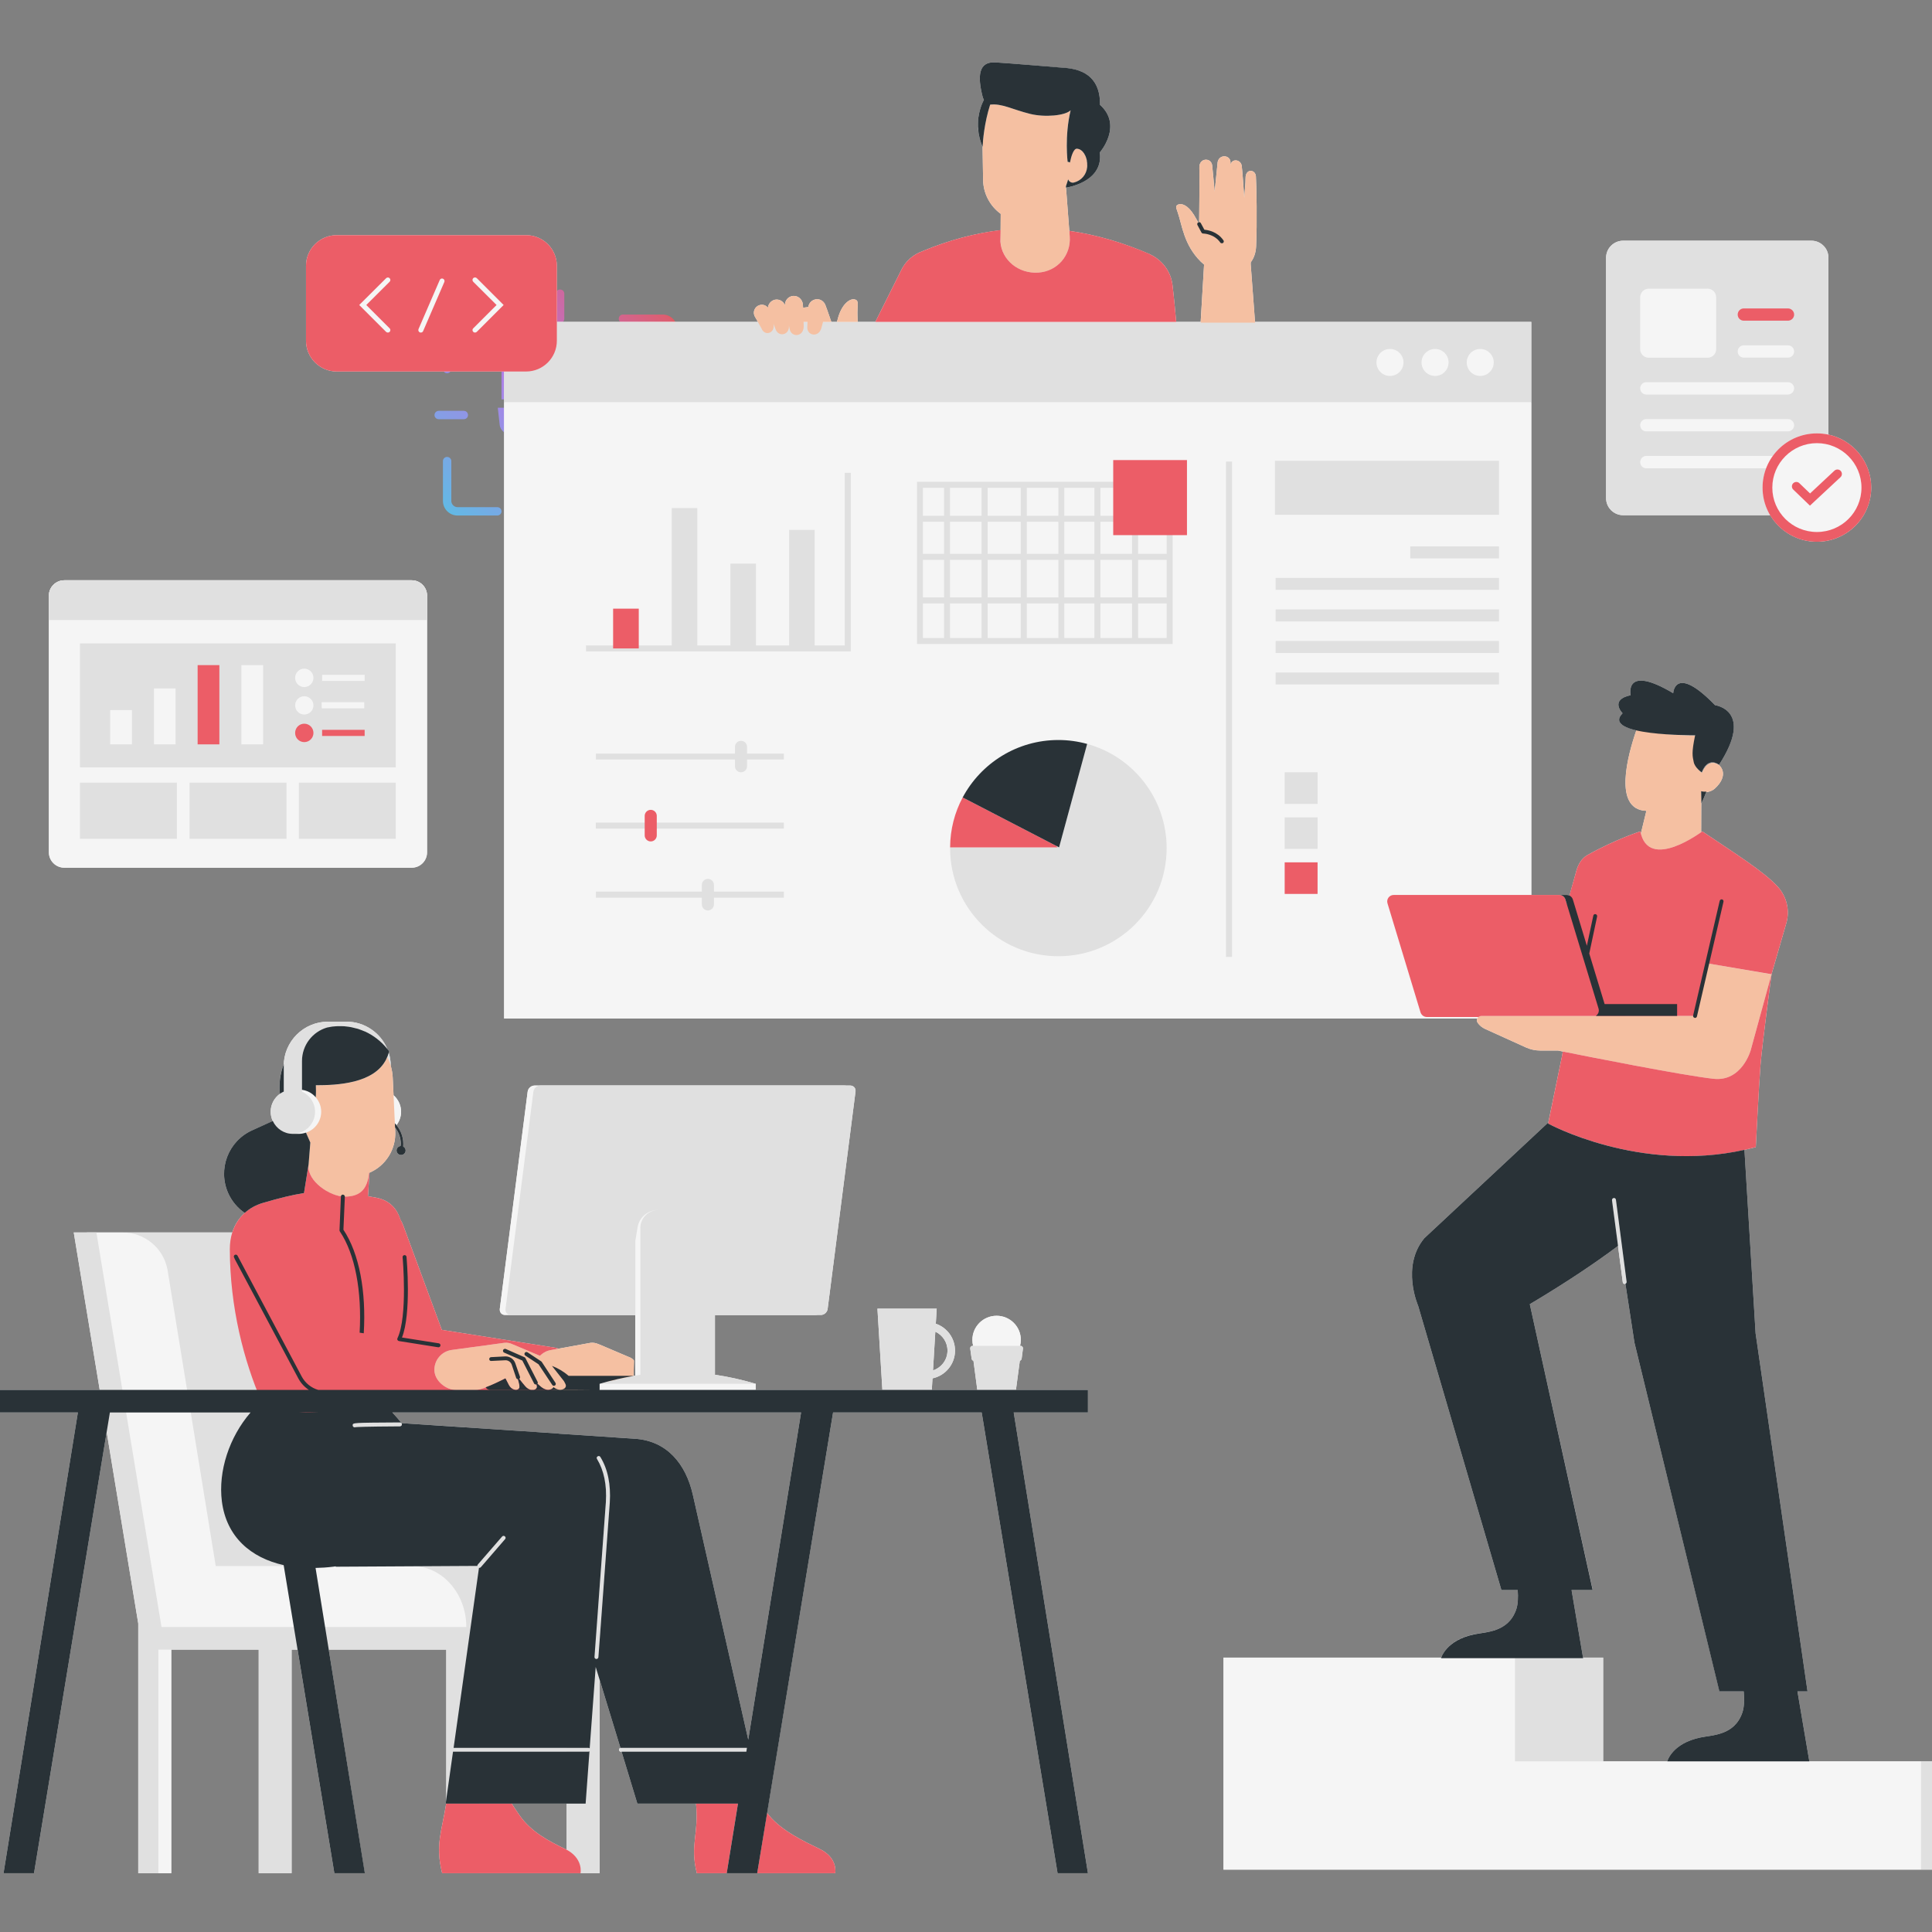 <svg xmlns="http://www.w3.org/2000/svg" xmlns:xlink="http://www.w3.org/1999/xlink" width="100" zoomAndPan="magnify" viewBox="0 0 75 75" height="100" preserveAspectRatio="xMidYMid meet" version="1.0"><rect x="0" y="0" width="75" height="75" fill="#808080" stroke="none"/><defs><clipPath id="3930719e0f"><path d="M 16.867 11.238 L 26.617 11.238 L 26.617 20.988 L 16.867 20.988 Z M 16.867 11.238 " clip-rule="nonzero"/></clipPath><clipPath id="74be11a68a"><path d="M 17.195 14.324 L 17.195 12.781 C 17.195 12.469 17.449 12.211 17.762 12.211 L 19.305 12.211 C 19.395 12.211 19.469 12.285 19.469 12.375 C 19.469 12.465 19.395 12.539 19.305 12.539 L 17.762 12.539 C 17.629 12.539 17.52 12.648 17.52 12.781 L 17.52 14.324 C 17.52 14.414 17.445 14.488 17.355 14.488 C 17.266 14.488 17.195 14.414 17.195 14.324 Z M 24.18 12.539 L 25.727 12.539 C 25.859 12.539 25.969 12.648 25.969 12.781 L 25.969 14.324 C 25.969 14.414 26.043 14.488 26.133 14.488 C 26.223 14.488 26.293 14.414 26.293 14.324 L 26.293 12.781 C 26.293 12.469 26.039 12.211 25.727 12.211 L 24.18 12.211 C 24.09 12.211 24.02 12.285 24.02 12.375 C 24.02 12.465 24.09 12.539 24.18 12.539 Z M 19.305 19.688 L 17.762 19.688 C 17.629 19.688 17.52 19.578 17.52 19.445 L 17.52 17.898 C 17.52 17.809 17.445 17.738 17.355 17.738 C 17.266 17.738 17.195 17.809 17.195 17.898 L 17.195 19.445 C 17.195 19.758 17.449 20.012 17.762 20.012 L 19.305 20.012 C 19.395 20.012 19.469 19.938 19.469 19.852 C 19.469 19.762 19.395 19.688 19.305 19.688 Z M 26.133 17.738 C 26.043 17.738 25.969 17.809 25.969 17.898 L 25.969 19.445 C 25.969 19.578 25.859 19.688 25.727 19.688 L 24.18 19.688 C 24.09 19.688 24.02 19.762 24.02 19.852 C 24.02 19.938 24.09 20.012 24.18 20.012 L 25.727 20.012 C 26.039 20.012 26.293 19.758 26.293 19.445 L 26.293 17.898 C 26.293 17.809 26.223 17.738 26.133 17.738 Z M 19.328 15.828 C 19.324 15.832 19.324 15.832 19.324 15.832 L 19.398 16.492 C 19.41 16.605 19.469 16.703 19.559 16.773 C 19.609 16.812 19.668 16.836 19.73 16.848 L 19.688 15.828 Z M 24.16 15.828 C 24.16 15.828 24.16 15.828 24.156 15.828 L 23.801 15.828 L 23.758 16.848 C 23.816 16.836 23.875 16.812 23.93 16.773 C 24.02 16.703 24.074 16.605 24.09 16.492 L 24.16 15.832 C 24.16 15.832 24.16 15.832 24.16 15.828 Z M 23.371 14.836 C 23.461 14.93 23.508 15.055 23.504 15.184 L 23.43 16.914 C 23.395 17.863 22.797 18.684 21.906 19.008 C 21.801 19.047 21.688 19.047 21.582 19.008 C 20.691 18.684 20.094 17.863 20.059 16.914 L 19.984 15.184 C 19.98 15.055 20.027 14.93 20.117 14.836 C 20.207 14.742 20.328 14.691 20.457 14.691 L 20.965 14.691 L 21.098 15.219 C 21.113 15.285 21.172 15.332 21.238 15.34 C 21.305 15.348 21.371 15.312 21.402 15.25 L 21.68 14.691 L 23.031 14.691 C 23.16 14.691 23.281 14.742 23.371 14.836 Z M 21.598 16.73 L 21.273 17.379 C 21.234 17.461 21.266 17.559 21.348 17.598 L 21.672 17.762 C 21.695 17.773 21.719 17.777 21.742 17.777 C 21.805 17.777 21.859 17.746 21.891 17.688 C 21.93 17.609 21.898 17.512 21.816 17.469 L 21.637 17.379 L 21.891 16.875 C 21.93 16.797 21.898 16.699 21.816 16.656 C 21.734 16.617 21.637 16.648 21.598 16.73 Z M 21.246 16.234 L 21.328 16.289 C 21.355 16.305 21.387 16.316 21.418 16.316 C 21.473 16.316 21.523 16.289 21.555 16.242 C 21.605 16.168 21.582 16.066 21.508 16.02 L 21.426 15.965 C 21.133 15.77 20.793 15.664 20.445 15.664 C 20.355 15.664 20.281 15.738 20.281 15.828 C 20.281 15.918 20.355 15.992 20.445 15.992 C 20.73 15.992 21.008 16.074 21.246 16.234 Z M 21.094 16.805 C 21.184 16.805 21.258 16.73 21.258 16.641 L 21.258 16.477 C 21.258 16.387 21.184 16.316 21.094 16.316 C 21.004 16.316 20.93 16.387 20.93 16.477 L 20.93 16.641 C 20.93 16.73 21.004 16.805 21.094 16.805 Z M 22.367 18.176 C 22.316 18.102 22.215 18.082 22.141 18.129 C 21.898 18.293 21.586 18.293 21.348 18.129 C 21.273 18.082 21.172 18.102 21.121 18.176 C 21.07 18.25 21.09 18.352 21.164 18.402 C 21.34 18.516 21.543 18.574 21.742 18.574 C 21.945 18.574 22.145 18.516 22.32 18.402 C 22.395 18.352 22.418 18.25 22.367 18.176 Z M 22.555 16.477 C 22.555 16.387 22.484 16.316 22.395 16.316 C 22.305 16.316 22.23 16.387 22.23 16.477 L 22.23 16.641 C 22.23 16.73 22.305 16.805 22.395 16.805 C 22.484 16.805 22.555 16.73 22.555 16.641 Z M 23.207 15.828 C 23.207 15.738 23.133 15.664 23.043 15.664 C 22.691 15.664 22.352 15.77 22.059 15.965 L 21.977 16.02 C 21.902 16.066 21.883 16.168 21.934 16.242 C 21.965 16.289 22.016 16.316 22.07 16.316 C 22.102 16.316 22.133 16.305 22.16 16.289 L 22.242 16.234 C 22.48 16.074 22.758 15.992 23.043 15.992 C 23.133 15.992 23.207 15.918 23.207 15.828 Z M 23.828 15.199 L 23.812 15.504 L 24.02 15.504 L 24.02 14.414 C 24.02 13.758 23.488 13.227 22.832 13.227 L 20.652 13.227 C 20 13.227 19.469 13.758 19.469 14.414 L 19.469 15.504 L 19.672 15.504 L 19.66 15.199 C 19.648 14.977 19.73 14.77 19.879 14.613 C 20.031 14.453 20.238 14.367 20.457 14.367 L 21.094 14.367 C 21.168 14.367 21.234 14.418 21.25 14.488 L 21.309 14.711 L 21.438 14.457 C 21.465 14.398 21.52 14.367 21.582 14.367 L 23.031 14.367 C 23.25 14.367 23.453 14.453 23.605 14.613 C 23.758 14.77 23.836 14.977 23.828 15.199 Z M 21.742 12.539 C 21.832 12.539 21.906 12.465 21.906 12.375 L 21.906 11.398 C 21.906 11.309 21.832 11.238 21.742 11.238 C 21.652 11.238 21.582 11.309 21.582 11.398 L 21.582 12.375 C 21.582 12.465 21.652 12.539 21.742 12.539 Z M 21.742 19.688 C 21.652 19.688 21.582 19.762 21.582 19.852 L 21.582 20.824 C 21.582 20.914 21.652 20.988 21.742 20.988 C 21.832 20.988 21.906 20.914 21.906 20.824 L 21.906 19.852 C 21.906 19.762 21.832 19.688 21.742 19.688 Z M 26.457 15.949 L 25.48 15.949 C 25.391 15.949 25.32 16.023 25.32 16.113 C 25.32 16.203 25.391 16.273 25.48 16.273 L 26.457 16.273 C 26.547 16.273 26.617 16.203 26.617 16.113 C 26.617 16.023 26.547 15.949 26.457 15.949 Z M 18.168 16.113 C 18.168 16.023 18.098 15.949 18.008 15.949 L 17.031 15.949 C 16.941 15.949 16.867 16.023 16.867 16.113 C 16.867 16.203 16.941 16.273 17.031 16.273 L 18.008 16.273 C 18.098 16.273 18.168 16.203 18.168 16.113 Z M 18.168 16.113 " clip-rule="nonzero"/></clipPath><linearGradient x1="16" gradientTransform="matrix(0.02, 0, 0, 0.02, 16.544, 10.912)" y1="496" x2="496" gradientUnits="userSpaceOnUse" y2="16" id="919f2f698b"><stop stop-opacity="1" stop-color="rgb(36.899%, 73.7%, 89.799%)" offset="0"/><stop stop-opacity="1" stop-color="rgb(36.899%, 73.7%, 89.799%)" offset="0.062"/><stop stop-opacity="1" stop-color="rgb(36.899%, 73.7%, 89.799%)" offset="0.078"/><stop stop-opacity="1" stop-color="rgb(38.13%, 72.887%, 89.799%)" offset="0.082"/><stop stop-opacity="1" stop-color="rgb(39.362%, 72.073%, 89.801%)" offset="0.086"/><stop stop-opacity="1" stop-color="rgb(39.655%, 71.843%, 89.804%)" offset="0.09"/><stop stop-opacity="1" stop-color="rgb(39.949%, 71.614%, 89.809%)" offset="0.094"/><stop stop-opacity="1" stop-color="rgb(40.244%, 71.385%, 89.812%)" offset="0.098"/><stop stop-opacity="1" stop-color="rgb(40.538%, 71.156%, 89.816%)" offset="0.102"/><stop stop-opacity="1" stop-color="rgb(40.831%, 70.926%, 89.819%)" offset="0.105"/><stop stop-opacity="1" stop-color="rgb(41.125%, 70.697%, 89.824%)" offset="0.109"/><stop stop-opacity="1" stop-color="rgb(41.418%, 70.468%, 89.827%)" offset="0.113"/><stop stop-opacity="1" stop-color="rgb(41.713%, 70.239%, 89.83%)" offset="0.117"/><stop stop-opacity="1" stop-color="rgb(42.007%, 70.01%, 89.833%)" offset="0.121"/><stop stop-opacity="1" stop-color="rgb(42.302%, 69.781%, 89.838%)" offset="0.125"/><stop stop-opacity="1" stop-color="rgb(42.595%, 69.551%, 89.841%)" offset="0.129"/><stop stop-opacity="1" stop-color="rgb(42.889%, 69.322%, 89.845%)" offset="0.133"/><stop stop-opacity="1" stop-color="rgb(43.182%, 69.093%, 89.848%)" offset="0.137"/><stop stop-opacity="1" stop-color="rgb(43.477%, 68.864%, 89.853%)" offset="0.141"/><stop stop-opacity="1" stop-color="rgb(43.771%, 68.636%, 89.856%)" offset="0.145"/><stop stop-opacity="1" stop-color="rgb(44.066%, 68.407%, 89.859%)" offset="0.148"/><stop stop-opacity="1" stop-color="rgb(44.359%, 68.176%, 89.862%)" offset="0.152"/><stop stop-opacity="1" stop-color="rgb(44.653%, 67.947%, 89.867%)" offset="0.156"/><stop stop-opacity="1" stop-color="rgb(44.946%, 67.719%, 89.87%)" offset="0.16"/><stop stop-opacity="1" stop-color="rgb(45.241%, 67.49%, 89.874%)" offset="0.164"/><stop stop-opacity="1" stop-color="rgb(45.534%, 67.261%, 89.877%)" offset="0.168"/><stop stop-opacity="1" stop-color="rgb(45.828%, 67.032%, 89.882%)" offset="0.172"/><stop stop-opacity="1" stop-color="rgb(46.123%, 66.801%, 89.885%)" offset="0.176"/><stop stop-opacity="1" stop-color="rgb(46.417%, 66.573%, 89.89%)" offset="0.18"/><stop stop-opacity="1" stop-color="rgb(46.71%, 66.344%, 89.893%)" offset="0.184"/><stop stop-opacity="1" stop-color="rgb(47.005%, 66.115%, 89.896%)" offset="0.188"/><stop stop-opacity="1" stop-color="rgb(47.298%, 65.886%, 89.899%)" offset="0.191"/><stop stop-opacity="1" stop-color="rgb(47.592%, 65.657%, 89.903%)" offset="0.195"/><stop stop-opacity="1" stop-color="rgb(47.887%, 65.427%, 89.906%)" offset="0.199"/><stop stop-opacity="1" stop-color="rgb(48.181%, 65.198%, 89.911%)" offset="0.203"/><stop stop-opacity="1" stop-color="rgb(48.474%, 64.969%, 89.914%)" offset="0.207"/><stop stop-opacity="1" stop-color="rgb(48.769%, 64.74%, 89.919%)" offset="0.211"/><stop stop-opacity="1" stop-color="rgb(49.062%, 64.511%, 89.922%)" offset="0.215"/><stop stop-opacity="1" stop-color="rgb(49.356%, 64.282%, 89.926%)" offset="0.219"/><stop stop-opacity="1" stop-color="rgb(49.651%, 64.052%, 89.929%)" offset="0.223"/><stop stop-opacity="1" stop-color="rgb(49.945%, 63.823%, 89.932%)" offset="0.227"/><stop stop-opacity="1" stop-color="rgb(50.238%, 63.594%, 89.935%)" offset="0.23"/><stop stop-opacity="1" stop-color="rgb(50.533%, 63.365%, 89.94%)" offset="0.234"/><stop stop-opacity="1" stop-color="rgb(50.825%, 63.136%, 89.943%)" offset="0.238"/><stop stop-opacity="1" stop-color="rgb(51.12%, 62.907%, 89.948%)" offset="0.242"/><stop stop-opacity="1" stop-color="rgb(51.414%, 62.677%, 89.951%)" offset="0.246"/><stop stop-opacity="1" stop-color="rgb(51.709%, 62.448%, 89.955%)" offset="0.25"/><stop stop-opacity="1" stop-color="rgb(52.002%, 62.219%, 89.958%)" offset="0.254"/><stop stop-opacity="1" stop-color="rgb(52.296%, 61.99%, 89.961%)" offset="0.258"/><stop stop-opacity="1" stop-color="rgb(52.589%, 61.76%, 89.964%)" offset="0.262"/><stop stop-opacity="1" stop-color="rgb(52.884%, 61.531%, 89.969%)" offset="0.266"/><stop stop-opacity="1" stop-color="rgb(53.177%, 61.302%, 89.972%)" offset="0.27"/><stop stop-opacity="1" stop-color="rgb(53.471%, 61.073%, 89.977%)" offset="0.273"/><stop stop-opacity="1" stop-color="rgb(53.766%, 60.844%, 89.98%)" offset="0.277"/><stop stop-opacity="1" stop-color="rgb(54.06%, 60.616%, 89.984%)" offset="0.281"/><stop stop-opacity="1" stop-color="rgb(54.353%, 60.385%, 89.987%)" offset="0.285"/><stop stop-opacity="1" stop-color="rgb(54.648%, 60.156%, 89.992%)" offset="0.289"/><stop stop-opacity="1" stop-color="rgb(54.941%, 59.927%, 89.995%)" offset="0.293"/><stop stop-opacity="1" stop-color="rgb(55.235%, 59.698%, 89.998%)" offset="0.297"/><stop stop-opacity="1" stop-color="rgb(55.53%, 59.47%, 90.001%)" offset="0.301"/><stop stop-opacity="1" stop-color="rgb(55.824%, 59.241%, 90.005%)" offset="0.305"/><stop stop-opacity="1" stop-color="rgb(56.117%, 59.01%, 90.009%)" offset="0.309"/><stop stop-opacity="1" stop-color="rgb(56.412%, 58.781%, 90.013%)" offset="0.312"/><stop stop-opacity="1" stop-color="rgb(56.705%, 58.553%, 90.016%)" offset="0.316"/><stop stop-opacity="1" stop-color="rgb(56.999%, 58.324%, 90.021%)" offset="0.32"/><stop stop-opacity="1" stop-color="rgb(57.294%, 58.095%, 90.024%)" offset="0.324"/><stop stop-opacity="1" stop-color="rgb(57.588%, 57.866%, 90.028%)" offset="0.328"/><stop stop-opacity="1" stop-color="rgb(57.881%, 57.635%, 90.031%)" offset="0.332"/><stop stop-opacity="1" stop-color="rgb(58.176%, 57.407%, 90.034%)" offset="0.336"/><stop stop-opacity="1" stop-color="rgb(58.469%, 57.178%, 90.038%)" offset="0.34"/><stop stop-opacity="1" stop-color="rgb(58.763%, 56.949%, 90.042%)" offset="0.344"/><stop stop-opacity="1" stop-color="rgb(59.058%, 56.72%, 90.045%)" offset="0.348"/><stop stop-opacity="1" stop-color="rgb(59.352%, 56.491%, 90.05%)" offset="0.352"/><stop stop-opacity="1" stop-color="rgb(59.645%, 56.261%, 90.053%)" offset="0.355"/><stop stop-opacity="1" stop-color="rgb(59.94%, 56.032%, 90.057%)" offset="0.359"/><stop stop-opacity="1" stop-color="rgb(60.233%, 55.803%, 90.06%)" offset="0.363"/><stop stop-opacity="1" stop-color="rgb(60.527%, 55.574%, 90.063%)" offset="0.367"/><stop stop-opacity="1" stop-color="rgb(60.82%, 55.345%, 90.067%)" offset="0.371"/><stop stop-opacity="1" stop-color="rgb(61.115%, 55.116%, 90.071%)" offset="0.375"/><stop stop-opacity="1" stop-color="rgb(61.409%, 54.886%, 90.074%)" offset="0.379"/><stop stop-opacity="1" stop-color="rgb(61.703%, 54.657%, 90.079%)" offset="0.383"/><stop stop-opacity="1" stop-color="rgb(61.996%, 54.428%, 90.082%)" offset="0.387"/><stop stop-opacity="1" stop-color="rgb(62.291%, 54.199%, 90.086%)" offset="0.391"/><stop stop-opacity="1" stop-color="rgb(62.584%, 53.97%, 90.089%)" offset="0.395"/><stop stop-opacity="1" stop-color="rgb(62.878%, 53.741%, 90.094%)" offset="0.398"/><stop stop-opacity="1" stop-color="rgb(63.173%, 53.511%, 90.097%)" offset="0.402"/><stop stop-opacity="1" stop-color="rgb(63.467%, 53.282%, 90.1%)" offset="0.406"/><stop stop-opacity="1" stop-color="rgb(63.76%, 53.053%, 90.103%)" offset="0.41"/><stop stop-opacity="1" stop-color="rgb(64.055%, 52.824%, 90.108%)" offset="0.414"/><stop stop-opacity="1" stop-color="rgb(64.348%, 52.594%, 90.111%)" offset="0.418"/><stop stop-opacity="1" stop-color="rgb(64.642%, 52.365%, 90.115%)" offset="0.422"/><stop stop-opacity="1" stop-color="rgb(64.937%, 52.136%, 90.118%)" offset="0.426"/><stop stop-opacity="1" stop-color="rgb(65.231%, 51.907%, 90.123%)" offset="0.43"/><stop stop-opacity="1" stop-color="rgb(65.524%, 51.678%, 90.126%)" offset="0.434"/><stop stop-opacity="1" stop-color="rgb(65.819%, 51.45%, 90.131%)" offset="0.438"/><stop stop-opacity="1" stop-color="rgb(66.112%, 51.219%, 90.134%)" offset="0.441"/><stop stop-opacity="1" stop-color="rgb(66.406%, 50.99%, 90.137%)" offset="0.445"/><stop stop-opacity="1" stop-color="rgb(66.701%, 50.761%, 90.14%)" offset="0.449"/><stop stop-opacity="1" stop-color="rgb(66.995%, 50.533%, 90.144%)" offset="0.453"/><stop stop-opacity="1" stop-color="rgb(67.288%, 50.304%, 90.147%)" offset="0.457"/><stop stop-opacity="1" stop-color="rgb(67.583%, 50.075%, 90.152%)" offset="0.461"/><stop stop-opacity="1" stop-color="rgb(67.876%, 49.844%, 90.155%)" offset="0.465"/><stop stop-opacity="1" stop-color="rgb(68.17%, 49.615%, 90.16%)" offset="0.469"/><stop stop-opacity="1" stop-color="rgb(68.463%, 49.387%, 90.163%)" offset="0.473"/><stop stop-opacity="1" stop-color="rgb(68.758%, 49.158%, 90.166%)" offset="0.477"/><stop stop-opacity="1" stop-color="rgb(69.052%, 48.929%, 90.169%)" offset="0.48"/><stop stop-opacity="1" stop-color="rgb(69.347%, 48.7%, 90.173%)" offset="0.484"/><stop stop-opacity="1" stop-color="rgb(69.64%, 48.47%, 90.176%)" offset="0.488"/><stop stop-opacity="1" stop-color="rgb(69.934%, 48.241%, 90.181%)" offset="0.492"/><stop stop-opacity="1" stop-color="rgb(70.227%, 48.012%, 90.184%)" offset="0.496"/><stop stop-opacity="1" stop-color="rgb(70.522%, 47.783%, 90.189%)" offset="0.5"/><stop stop-opacity="1" stop-color="rgb(70.816%, 47.554%, 90.192%)" offset="0.504"/><stop stop-opacity="1" stop-color="rgb(71.111%, 47.325%, 90.196%)" offset="0.508"/><stop stop-opacity="1" stop-color="rgb(71.33%, 47.162%, 89.97%)" offset="0.512"/><stop stop-opacity="1" stop-color="rgb(71.55%, 46.999%, 89.745%)" offset="0.516"/><stop stop-opacity="1" stop-color="rgb(71.696%, 46.899%, 89.297%)" offset="0.52"/><stop stop-opacity="1" stop-color="rgb(71.844%, 46.802%, 88.85%)" offset="0.523"/><stop stop-opacity="1" stop-color="rgb(71.992%, 46.703%, 88.403%)" offset="0.527"/><stop stop-opacity="1" stop-color="rgb(72.141%, 46.605%, 87.956%)" offset="0.531"/><stop stop-opacity="1" stop-color="rgb(72.289%, 46.506%, 87.509%)" offset="0.535"/><stop stop-opacity="1" stop-color="rgb(72.437%, 46.408%, 87.062%)" offset="0.539"/><stop stop-opacity="1" stop-color="rgb(72.583%, 46.309%, 86.615%)" offset="0.543"/><stop stop-opacity="1" stop-color="rgb(72.731%, 46.211%, 86.168%)" offset="0.547"/><stop stop-opacity="1" stop-color="rgb(72.879%, 46.112%, 85.721%)" offset="0.551"/><stop stop-opacity="1" stop-color="rgb(73.027%, 46.014%, 85.274%)" offset="0.555"/><stop stop-opacity="1" stop-color="rgb(73.174%, 45.915%, 84.827%)" offset="0.559"/><stop stop-opacity="1" stop-color="rgb(73.322%, 45.818%, 84.38%)" offset="0.562"/><stop stop-opacity="1" stop-color="rgb(73.47%, 45.718%, 83.932%)" offset="0.566"/><stop stop-opacity="1" stop-color="rgb(73.618%, 45.621%, 83.487%)" offset="0.57"/><stop stop-opacity="1" stop-color="rgb(73.766%, 45.522%, 83.04%)" offset="0.574"/><stop stop-opacity="1" stop-color="rgb(73.914%, 45.424%, 82.593%)" offset="0.578"/><stop stop-opacity="1" stop-color="rgb(74.06%, 45.325%, 82.146%)" offset="0.582"/><stop stop-opacity="1" stop-color="rgb(74.208%, 45.227%, 81.699%)" offset="0.586"/><stop stop-opacity="1" stop-color="rgb(74.356%, 45.128%, 81.252%)" offset="0.59"/><stop stop-opacity="1" stop-color="rgb(74.504%, 45.029%, 80.804%)" offset="0.594"/><stop stop-opacity="1" stop-color="rgb(74.652%, 44.93%, 80.357%)" offset="0.598"/><stop stop-opacity="1" stop-color="rgb(74.8%, 44.832%, 79.91%)" offset="0.602"/><stop stop-opacity="1" stop-color="rgb(74.947%, 44.733%, 79.463%)" offset="0.605"/><stop stop-opacity="1" stop-color="rgb(75.095%, 44.635%, 79.016%)" offset="0.609"/><stop stop-opacity="1" stop-color="rgb(75.243%, 44.536%, 78.569%)" offset="0.613"/><stop stop-opacity="1" stop-color="rgb(75.391%, 44.438%, 78.122%)" offset="0.617"/><stop stop-opacity="1" stop-color="rgb(75.537%, 44.339%, 77.675%)" offset="0.621"/><stop stop-opacity="1" stop-color="rgb(75.685%, 44.241%, 77.228%)" offset="0.625"/><stop stop-opacity="1" stop-color="rgb(75.833%, 44.142%, 76.781%)" offset="0.629"/><stop stop-opacity="1" stop-color="rgb(75.981%, 44.044%, 76.334%)" offset="0.633"/><stop stop-opacity="1" stop-color="rgb(76.129%, 43.945%, 75.887%)" offset="0.637"/><stop stop-opacity="1" stop-color="rgb(76.277%, 43.848%, 75.439%)" offset="0.641"/><stop stop-opacity="1" stop-color="rgb(76.424%, 43.748%, 74.992%)" offset="0.645"/><stop stop-opacity="1" stop-color="rgb(76.572%, 43.651%, 74.545%)" offset="0.648"/><stop stop-opacity="1" stop-color="rgb(76.72%, 43.552%, 74.098%)" offset="0.652"/><stop stop-opacity="1" stop-color="rgb(76.868%, 43.454%, 73.651%)" offset="0.656"/><stop stop-opacity="1" stop-color="rgb(77.016%, 43.355%, 73.204%)" offset="0.66"/><stop stop-opacity="1" stop-color="rgb(77.164%, 43.257%, 72.757%)" offset="0.664"/><stop stop-opacity="1" stop-color="rgb(77.31%, 43.158%, 72.31%)" offset="0.668"/><stop stop-opacity="1" stop-color="rgb(77.458%, 43.06%, 71.863%)" offset="0.672"/><stop stop-opacity="1" stop-color="rgb(77.606%, 42.961%, 71.416%)" offset="0.676"/><stop stop-opacity="1" stop-color="rgb(77.754%, 42.863%, 70.969%)" offset="0.68"/><stop stop-opacity="1" stop-color="rgb(77.901%, 42.764%, 70.522%)" offset="0.684"/><stop stop-opacity="1" stop-color="rgb(78.049%, 42.665%, 70.074%)" offset="0.688"/><stop stop-opacity="1" stop-color="rgb(78.197%, 42.566%, 69.627%)" offset="0.691"/><stop stop-opacity="1" stop-color="rgb(78.345%, 42.468%, 69.18%)" offset="0.695"/><stop stop-opacity="1" stop-color="rgb(78.493%, 42.369%, 68.733%)" offset="0.699"/><stop stop-opacity="1" stop-color="rgb(78.641%, 42.271%, 68.286%)" offset="0.703"/><stop stop-opacity="1" stop-color="rgb(78.787%, 42.172%, 67.839%)" offset="0.707"/><stop stop-opacity="1" stop-color="rgb(78.935%, 42.075%, 67.392%)" offset="0.711"/><stop stop-opacity="1" stop-color="rgb(79.083%, 41.975%, 66.945%)" offset="0.715"/><stop stop-opacity="1" stop-color="rgb(79.231%, 41.878%, 66.498%)" offset="0.719"/><stop stop-opacity="1" stop-color="rgb(79.379%, 41.779%, 66.051%)" offset="0.723"/><stop stop-opacity="1" stop-color="rgb(79.527%, 41.681%, 65.604%)" offset="0.727"/><stop stop-opacity="1" stop-color="rgb(79.674%, 41.582%, 65.157%)" offset="0.73"/><stop stop-opacity="1" stop-color="rgb(79.822%, 41.484%, 64.711%)" offset="0.734"/><stop stop-opacity="1" stop-color="rgb(79.97%, 41.385%, 64.264%)" offset="0.738"/><stop stop-opacity="1" stop-color="rgb(80.118%, 41.287%, 63.817%)" offset="0.742"/><stop stop-opacity="1" stop-color="rgb(80.264%, 41.188%, 63.37%)" offset="0.746"/><stop stop-opacity="1" stop-color="rgb(80.412%, 41.09%, 62.923%)" offset="0.75"/><stop stop-opacity="1" stop-color="rgb(80.56%, 40.991%, 62.476%)" offset="0.754"/><stop stop-opacity="1" stop-color="rgb(80.708%, 40.894%, 62.029%)" offset="0.758"/><stop stop-opacity="1" stop-color="rgb(80.856%, 40.794%, 61.581%)" offset="0.762"/><stop stop-opacity="1" stop-color="rgb(81.004%, 40.697%, 61.134%)" offset="0.766"/><stop stop-opacity="1" stop-color="rgb(81.151%, 40.598%, 60.687%)" offset="0.77"/><stop stop-opacity="1" stop-color="rgb(81.299%, 40.5%, 60.24%)" offset="0.773"/><stop stop-opacity="1" stop-color="rgb(81.447%, 40.401%, 59.793%)" offset="0.777"/><stop stop-opacity="1" stop-color="rgb(81.595%, 40.302%, 59.346%)" offset="0.781"/><stop stop-opacity="1" stop-color="rgb(81.743%, 40.202%, 58.899%)" offset="0.785"/><stop stop-opacity="1" stop-color="rgb(81.891%, 40.105%, 58.452%)" offset="0.789"/><stop stop-opacity="1" stop-color="rgb(82.037%, 40.005%, 58.005%)" offset="0.793"/><stop stop-opacity="1" stop-color="rgb(82.185%, 39.908%, 57.558%)" offset="0.797"/><stop stop-opacity="1" stop-color="rgb(82.333%, 39.809%, 57.111%)" offset="0.801"/><stop stop-opacity="1" stop-color="rgb(82.481%, 39.711%, 56.664%)" offset="0.805"/><stop stop-opacity="1" stop-color="rgb(82.629%, 39.612%, 56.216%)" offset="0.809"/><stop stop-opacity="1" stop-color="rgb(82.777%, 39.514%, 55.769%)" offset="0.812"/><stop stop-opacity="1" stop-color="rgb(82.924%, 39.415%, 55.322%)" offset="0.816"/><stop stop-opacity="1" stop-color="rgb(83.072%, 39.317%, 54.875%)" offset="0.82"/><stop stop-opacity="1" stop-color="rgb(83.22%, 39.218%, 54.428%)" offset="0.824"/><stop stop-opacity="1" stop-color="rgb(83.368%, 39.12%, 53.981%)" offset="0.828"/><stop stop-opacity="1" stop-color="rgb(83.514%, 39.021%, 53.534%)" offset="0.832"/><stop stop-opacity="1" stop-color="rgb(83.662%, 38.924%, 53.087%)" offset="0.836"/><stop stop-opacity="1" stop-color="rgb(83.81%, 38.824%, 52.64%)" offset="0.84"/><stop stop-opacity="1" stop-color="rgb(83.958%, 38.727%, 52.193%)" offset="0.844"/><stop stop-opacity="1" stop-color="rgb(84.106%, 38.628%, 51.746%)" offset="0.848"/><stop stop-opacity="1" stop-color="rgb(84.254%, 38.53%, 51.299%)" offset="0.852"/><stop stop-opacity="1" stop-color="rgb(84.401%, 38.431%, 50.851%)" offset="0.855"/><stop stop-opacity="1" stop-color="rgb(84.549%, 38.333%, 50.404%)" offset="0.859"/><stop stop-opacity="1" stop-color="rgb(84.697%, 38.234%, 49.957%)" offset="0.863"/><stop stop-opacity="1" stop-color="rgb(84.845%, 38.135%, 49.51%)" offset="0.867"/><stop stop-opacity="1" stop-color="rgb(84.993%, 38.036%, 49.063%)" offset="0.871"/><stop stop-opacity="1" stop-color="rgb(85.141%, 37.938%, 48.616%)" offset="0.875"/><stop stop-opacity="1" stop-color="rgb(85.287%, 37.839%, 48.169%)" offset="0.879"/><stop stop-opacity="1" stop-color="rgb(85.435%, 37.741%, 47.722%)" offset="0.883"/><stop stop-opacity="1" stop-color="rgb(85.583%, 37.642%, 47.275%)" offset="0.887"/><stop stop-opacity="1" stop-color="rgb(85.732%, 37.544%, 46.829%)" offset="0.891"/><stop stop-opacity="1" stop-color="rgb(85.878%, 37.445%, 46.382%)" offset="0.895"/><stop stop-opacity="1" stop-color="rgb(86.026%, 37.347%, 45.935%)" offset="0.898"/><stop stop-opacity="1" stop-color="rgb(86.174%, 37.248%, 45.488%)" offset="0.902"/><stop stop-opacity="1" stop-color="rgb(86.322%, 37.151%, 45.041%)" offset="0.906"/><stop stop-opacity="1" stop-color="rgb(86.47%, 37.051%, 44.594%)" offset="0.91"/><stop stop-opacity="1" stop-color="rgb(86.618%, 36.954%, 44.147%)" offset="0.914"/><stop stop-opacity="1" stop-color="rgb(87.608%, 36.327%, 41.072%)" offset="0.918"/><stop stop-opacity="1" stop-color="rgb(88.599%, 35.699%, 37.999%)" offset="0.922"/><stop stop-opacity="1" stop-color="rgb(88.599%, 35.699%, 37.999%)" offset="0.938"/><stop stop-opacity="1" stop-color="rgb(88.599%, 35.699%, 37.999%)" offset="1"/></linearGradient><clipPath id="eaeb62fbb0"><path d="M 0 39 L 43 39 L 43 72.809 L 0 72.809 Z M 0 39 " clip-rule="nonzero"/></clipPath><clipPath id="6e6e407ec3"><path d="M 11 2.309 L 75 2.309 L 75 72.809 L 11 72.809 Z M 11 2.309 " clip-rule="nonzero"/></clipPath><clipPath id="aeeb62157b"><path d="M 1 10 L 75 10 L 75 72.809 L 1 72.809 Z M 1 10 " clip-rule="nonzero"/></clipPath><clipPath id="868ea7964b"><path d="M 1 9 L 75 9 L 75 72.809 L 1 72.809 Z M 1 9 " clip-rule="nonzero"/></clipPath><clipPath id="d38ddaddde"><path d="M 7 8 L 73 8 L 73 72.809 L 7 72.809 Z M 7 8 " clip-rule="nonzero"/></clipPath><clipPath id="3cf6855e22"><path d="M 0 2.309 L 71 2.309 L 71 72.809 L 0 72.809 Z M 0 2.309 " clip-rule="nonzero"/></clipPath></defs><g clip-path="url(#3930719e0f)"><g clip-path="url(#74be11a68a)"><path fill="url(#919f2f698b)" d="M 16.867 11.238 L 16.867 20.988 L 26.617 20.988 L 26.617 11.238 Z M 16.867 11.238 " fill-rule="nonzero"/></g></g><path fill="#f5f5f5" d="M 2.496 33.684 L 15.984 33.684 C 16.312 33.684 16.578 33.418 16.578 33.09 L 16.578 23.121 C 16.578 22.793 16.312 22.527 15.984 22.527 L 2.496 22.527 C 2.168 22.527 1.898 22.793 1.898 23.121 L 1.898 33.09 C 1.898 33.418 2.168 33.684 2.496 33.684 Z M 2.496 33.684 " fill-opacity="1" fill-rule="nonzero"/><g clip-path="url(#eaeb62fbb0)"><path fill="#f5f5f5" d="M 39.59 52.824 C 39.625 52.816 39.652 52.785 39.66 52.746 L 39.711 52.352 C 39.719 52.297 39.676 52.246 39.617 52.246 L 39.598 52.246 C 39.617 52.172 39.629 52.094 39.629 52.016 C 39.629 51.496 39.207 51.078 38.688 51.078 C 38.168 51.078 37.746 51.496 37.746 52.016 C 37.746 52.094 37.758 52.172 37.777 52.246 L 37.758 52.246 C 37.699 52.246 37.656 52.297 37.664 52.352 L 37.719 52.746 C 37.723 52.785 37.75 52.816 37.789 52.824 L 37.938 53.957 L 36.172 53.957 L 36.199 53.508 C 36.699 53.402 37.074 52.957 37.074 52.43 C 37.074 51.945 36.762 51.535 36.328 51.387 L 36.363 50.801 L 34.062 50.801 L 34.254 53.957 L 23.262 53.957 L 23.277 53.949 L 23.277 53.957 L 29.336 53.957 L 29.336 53.719 C 28.809 53.562 28.281 53.445 27.754 53.367 L 27.754 51.047 L 31.863 51.047 C 31.996 51.047 32.113 50.941 32.129 50.812 L 33.211 42.375 C 33.227 42.246 33.137 42.141 33.008 42.141 L 20.75 42.141 C 20.621 42.141 20.5 42.246 20.484 42.375 L 19.402 50.812 C 19.387 50.941 19.477 51.047 19.605 51.047 L 24.66 51.047 L 24.66 53.398 L 24.68 53.398 C 24.637 53.406 24.594 53.414 24.551 53.418 C 24.562 53.418 24.574 53.414 24.586 53.414 L 24.594 53.41 L 24.609 52.816 C 24.605 52.805 24.598 52.801 24.59 52.793 C 24.559 52.754 24.523 52.727 24.48 52.707 C 24.465 52.699 24.449 52.691 24.434 52.688 L 23.285 52.199 C 23.273 52.195 23.266 52.191 23.254 52.188 C 23.148 52.141 23.039 52.113 22.922 52.129 L 21.406 52.406 L 21.68 52.355 C 21.605 52.328 21.531 52.309 21.449 52.301 L 17.152 51.625 L 15.652 47.566 C 15.621 47.488 15.586 47.41 15.543 47.344 C 15.426 46.969 15.164 46.59 14.574 46.488 C 14.473 46.469 14.379 46.453 14.285 46.438 L 14.344 45.523 C 14.988 45.246 15.371 44.602 15.344 43.934 L 15.332 43.746 L 15.336 43.766 C 15.477 43.945 15.555 44.172 15.555 44.406 C 15.555 44.434 15.555 44.461 15.551 44.488 C 15.465 44.5 15.395 44.57 15.395 44.66 C 15.395 44.758 15.473 44.836 15.57 44.836 C 15.668 44.836 15.746 44.758 15.746 44.66 C 15.746 44.594 15.707 44.539 15.648 44.508 C 15.652 44.477 15.656 44.441 15.656 44.406 C 15.656 44.137 15.559 43.879 15.391 43.676 C 15.5 43.531 15.57 43.355 15.57 43.156 C 15.57 42.902 15.457 42.676 15.277 42.516 L 15.328 43.605 L 15.246 41.84 C 15.238 41.68 15.211 41.523 15.168 41.375 C 15.168 41.199 15.141 41.027 15.09 40.867 C 15.09 40.871 15.09 40.871 15.09 40.871 C 15.098 40.848 15.105 40.832 15.109 40.812 C 15.086 40.777 15.059 40.75 15.035 40.719 C 14.777 40.098 14.16 39.66 13.445 39.66 L 12.738 39.66 C 11.785 39.66 11.012 40.43 11.012 41.383 C 11.012 41.359 11.016 41.336 11.016 41.312 C 10.871 41.676 10.82 42.07 10.867 42.461 C 10.648 42.617 10.508 42.871 10.508 43.156 C 10.508 43.289 10.539 43.41 10.59 43.52 L 9.797 43.875 C 8.859 44.293 8.441 45.395 8.863 46.328 C 9.008 46.645 9.23 46.902 9.5 47.086 C 9.281 47.285 9.113 47.535 9.016 47.844 L 2.863 47.844 L 3.871 53.957 L 0 53.957 L 0 54.832 L 3.023 54.832 L 0.137 72.719 L 1.32 72.719 L 4.141 55.586 L 5.367 63.023 L 5.367 72.719 L 6.648 72.719 L 6.648 64.039 L 10.043 64.039 L 10.043 72.719 L 11.32 72.719 L 11.32 64.039 L 11.551 64.039 L 12.98 72.719 L 14.16 72.719 L 12.762 64.039 L 17.324 64.039 L 17.324 69.852 L 17.301 70.016 L 17.32 70.016 C 17.156 71.074 16.887 71.613 17.164 72.719 L 23.277 72.719 L 23.277 65.211 L 24.086 67.855 C 24.055 67.863 24.031 67.891 24.031 67.926 C 24.031 67.969 24.062 68 24.105 68 L 24.129 68 L 24.742 70.016 L 27.02 70.016 C 27.137 71.215 26.773 71.609 27.051 72.719 L 32.422 72.719 C 32.422 72.719 32.547 72.129 31.816 71.773 C 31.227 71.488 30.367 71.086 29.859 70.48 C 29.832 70.445 29.805 70.41 29.777 70.375 L 32.34 54.832 L 38.109 54.832 L 41.055 72.719 L 42.234 72.719 L 39.352 54.832 L 42.234 54.832 L 42.234 53.957 L 39.438 53.957 Z M 36.309 51.695 C 36.586 51.824 36.781 52.102 36.781 52.43 C 36.781 52.789 36.543 53.094 36.219 53.199 Z M 10.789 43.789 C 10.809 43.805 10.828 43.82 10.848 43.836 C 10.828 43.82 10.809 43.805 10.789 43.789 Z M 11.891 43.965 L 12.008 44.262 L 11.875 43.969 C 11.883 43.969 11.887 43.969 11.891 43.965 Z M 12.008 43.914 C 12.012 43.914 12.012 43.91 12.016 43.91 C 12.016 43.91 12.012 43.914 12.008 43.914 Z M 11.98 45.199 L 12.047 44.355 L 11.977 45.234 Z M 12.285 43.684 C 12.293 43.672 12.301 43.664 12.309 43.656 C 12.301 43.664 12.293 43.672 12.285 43.684 Z M 12.453 43.312 C 12.465 43.262 12.469 43.211 12.469 43.156 C 12.469 43.211 12.465 43.262 12.453 43.312 Z M 12.348 43.59 C 12.363 43.566 12.375 43.543 12.387 43.52 C 12.375 43.543 12.363 43.566 12.348 43.59 Z M 12.41 43.461 C 12.422 43.43 12.434 43.398 12.441 43.367 C 12.434 43.398 12.422 43.43 12.41 43.461 Z M 12.258 42.598 C 12.266 42.461 12.266 42.336 12.266 42.23 C 12.266 42.336 12.266 42.461 12.258 42.598 Z M 12.16 40.191 C 12.23 40.129 12.309 40.07 12.391 40.02 C 12.309 40.07 12.23 40.129 12.16 40.191 Z M 12.16 43.492 C 12.207 43.391 12.23 43.277 12.23 43.156 C 12.23 43.277 12.207 43.391 12.16 43.492 Z M 11.75 44.004 C 11.703 44.012 11.656 44.016 11.609 44.016 C 11.656 44.016 11.703 44.012 11.75 44.004 Z M 11.703 43.949 C 11.703 43.949 11.703 43.949 11.707 43.949 C 11.703 43.949 11.703 43.949 11.703 43.949 Z M 18.703 60.793 L 19.605 59.746 Z M 18.531 60.793 L 18.035 60.793 L 18.531 60.789 C 18.531 60.789 18.531 60.789 18.531 60.793 Z M 18.535 60.766 C 18.535 60.754 18.543 60.746 18.547 60.738 C 18.543 60.746 18.535 60.754 18.535 60.766 Z M 23.004 53.957 L 23.105 53.957 Z M 23.988 53.531 C 23.98 53.535 23.977 53.535 23.969 53.539 L 23.969 53.535 C 23.977 53.535 23.98 53.535 23.988 53.531 Z M 23.637 53.621 C 23.52 53.652 23.398 53.684 23.281 53.719 C 23.398 53.684 23.52 53.652 23.637 53.621 Z M 23.285 53.383 C 23.285 53.383 23.281 53.383 23.281 53.383 L 23.277 53.371 C 23.281 53.375 23.281 53.379 23.285 53.383 Z M 14.988 41.129 C 14.977 41.16 14.961 41.191 14.945 41.219 C 14.98 41.16 15.012 41.102 15.035 41.035 C 15.062 41.09 15.09 41.145 15.109 41.203 C 15.09 41.145 15.062 41.09 15.035 41.035 C 14.637 42 13.301 42.117 12.426 42.129 C 13.27 42.117 14.543 42.004 14.988 41.129 C 15.008 41.09 15.027 41.051 15.043 41.012 C 15.027 41.051 15.008 41.09 14.988 41.129 Z M 13.633 39.875 C 13.598 39.867 13.562 39.867 13.527 39.859 C 13.578 39.867 13.633 39.875 13.684 39.887 C 13.668 39.883 13.652 39.879 13.633 39.875 Z M 13.715 39.895 C 13.789 39.91 13.863 39.93 13.934 39.953 C 13.918 39.949 13.906 39.945 13.891 39.938 C 13.832 39.922 13.773 39.906 13.715 39.895 Z M 14.062 40.004 C 14.098 40.016 14.137 40.027 14.172 40.043 C 14.168 40.043 14.16 40.039 14.156 40.039 C 14.125 40.023 14.094 40.016 14.062 40.004 Z M 14.848 40.508 C 14.785 40.445 14.719 40.391 14.652 40.34 C 14.719 40.391 14.785 40.449 14.848 40.508 Z M 14.176 40.047 C 14.336 40.121 14.492 40.215 14.637 40.324 C 14.492 40.215 14.336 40.121 14.176 40.047 Z M 13.402 39.844 C 13.395 39.844 13.387 39.84 13.379 39.84 C 13.387 39.84 13.395 39.844 13.402 39.844 Z M 13.066 39.832 L 13.113 39.832 L 13.113 39.836 C 12.977 39.84 12.836 39.859 12.699 39.887 C 12.816 39.852 12.938 39.832 13.066 39.832 Z M 12.398 40.016 C 12.426 40 12.453 39.984 12.48 39.973 C 12.453 39.984 12.426 40 12.398 40.016 Z M 12.504 39.961 C 12.531 39.949 12.559 39.938 12.586 39.926 C 12.559 39.938 12.531 39.949 12.504 39.961 Z M 12.605 39.918 C 12.637 39.906 12.668 39.895 12.695 39.887 C 12.668 39.895 12.637 39.906 12.605 39.918 Z M 12.137 40.215 C 12.117 40.23 12.102 40.25 12.086 40.27 C 12.102 40.25 12.117 40.23 12.137 40.215 Z M 12.055 40.301 C 12.039 40.32 12.023 40.336 12.012 40.355 C 12.023 40.336 12.039 40.32 12.055 40.301 Z M 11.98 40.398 C 11.965 40.414 11.953 40.434 11.941 40.449 C 11.953 40.434 11.965 40.414 11.98 40.398 Z M 11.906 40.508 C 11.898 40.523 11.887 40.543 11.879 40.559 C 11.887 40.543 11.898 40.523 11.906 40.508 Z M 11.832 40.656 C 11.828 40.668 11.82 40.684 11.816 40.695 C 11.82 40.684 11.828 40.668 11.832 40.656 Z M 11.789 40.77 C 11.785 40.785 11.781 40.801 11.777 40.816 C 11.781 40.801 11.785 40.785 11.789 40.77 Z M 11.758 40.891 C 11.754 40.906 11.75 40.922 11.746 40.938 C 11.75 40.922 11.754 40.906 11.758 40.891 Z M 11.734 41.02 C 11.73 41.035 11.73 41.047 11.73 41.062 C 11.73 41.047 11.73 41.035 11.734 41.02 Z M 11.723 42.305 C 11.852 42.324 11.969 42.371 12.074 42.441 C 11.969 42.375 11.852 42.328 11.723 42.309 Z M 11.367 44.016 C 11.316 44.016 11.262 44.012 11.215 44 C 11.266 44.012 11.316 44.016 11.367 44.016 Z M 11.02 43.941 C 10.977 43.922 10.938 43.902 10.898 43.875 C 10.938 43.902 10.977 43.922 11.02 43.941 Z M 11.168 43.992 C 11.133 43.98 11.098 43.973 11.062 43.961 C 11.098 43.973 11.133 43.984 11.168 43.992 Z M 11.016 42.375 C 10.984 42.387 10.957 42.402 10.93 42.422 C 10.957 42.402 10.984 42.387 11.016 42.375 Z M 10.73 43.734 C 10.719 43.719 10.707 43.703 10.699 43.691 C 10.711 43.703 10.719 43.719 10.73 43.734 Z M 10.016 46.766 C 10.004 46.77 9.992 46.777 9.977 46.781 C 9.992 46.777 10.004 46.77 10.016 46.766 Z M 9.824 46.855 C 9.82 46.859 9.82 46.859 9.816 46.859 C 9.82 46.859 9.82 46.859 9.824 46.855 Z M 9.652 46.965 Z M 20.176 70.48 C 20.02 70.258 19.926 70.109 19.867 70.016 L 21.996 70.016 L 21.996 71.809 C 21.977 71.797 21.957 71.785 21.934 71.773 C 21.34 71.488 20.629 71.125 20.176 70.48 Z M 29.047 67.535 L 26.898 58.035 C 26.625 56.82 25.883 55.93 24.641 55.852 L 21.707 55.656 C 21.66 55.648 21.613 55.641 21.566 55.641 L 15.59 55.246 C 15.477 55.102 15.355 54.965 15.23 54.832 L 31.098 54.832 Z M 29.047 67.535 " fill-opacity="1" fill-rule="nonzero"/></g><path fill="#f5f5f5" d="M 63.012 20 L 68.719 20 C 69.086 20.617 69.762 21.031 70.531 21.031 C 71.695 21.031 72.641 20.09 72.641 18.93 C 72.641 17.918 71.93 17.078 70.98 16.871 L 70.98 10.004 C 70.98 9.641 70.684 9.344 70.316 9.344 L 63.012 9.344 C 62.645 9.344 62.348 9.641 62.348 10.004 L 62.348 19.34 C 62.348 19.703 62.645 20 63.012 20 Z M 69.719 17.406 C 69.766 17.379 69.812 17.355 69.863 17.336 C 69.812 17.355 69.766 17.379 69.719 17.406 Z M 69.883 17.328 C 69.926 17.312 69.973 17.293 70.02 17.277 C 69.973 17.293 69.926 17.312 69.883 17.328 Z M 70.066 17.27 C 70.105 17.258 70.145 17.246 70.184 17.238 C 70.145 17.246 70.105 17.258 70.066 17.27 Z M 69.316 17.699 C 69.434 17.586 69.566 17.484 69.715 17.406 C 69.566 17.484 69.434 17.586 69.316 17.699 Z M 68.82 17.699 Z M 68.98 17.504 C 68.977 17.508 68.973 17.512 68.969 17.516 C 68.973 17.512 68.977 17.508 68.98 17.504 Z M 69.148 17.344 C 69.148 17.34 69.152 17.34 69.152 17.34 C 69.152 17.34 69.148 17.34 69.148 17.344 Z M 68.562 18.18 Z M 70.273 17.223 C 70.301 17.219 70.328 17.215 70.355 17.211 C 70.328 17.215 70.301 17.219 70.273 17.223 Z M 69.551 17.066 C 69.559 17.062 69.562 17.059 69.57 17.059 C 69.562 17.059 69.559 17.062 69.551 17.066 Z M 69.758 16.973 C 69.777 16.965 69.801 16.957 69.82 16.949 C 69.801 16.957 69.777 16.965 69.758 16.973 Z M 69.98 16.898 C 70.004 16.891 70.027 16.887 70.055 16.879 C 70.027 16.887 70.004 16.891 69.98 16.898 Z M 70.219 16.848 C 70.242 16.844 70.266 16.84 70.289 16.84 C 70.266 16.84 70.242 16.844 70.219 16.848 Z M 68.434 18.727 C 68.426 18.793 68.422 18.859 68.422 18.93 C 68.422 18.992 68.426 19.055 68.434 19.117 C 68.426 19.055 68.422 18.992 68.422 18.93 C 68.422 18.859 68.426 18.793 68.434 18.727 Z M 68.504 18.355 C 68.504 18.355 68.504 18.359 68.504 18.363 C 68.504 18.359 68.504 18.355 68.504 18.355 Z M 68.461 18.535 C 68.457 18.555 68.457 18.57 68.453 18.586 C 68.457 18.57 68.457 18.555 68.461 18.535 Z M 68.539 19.609 C 68.543 19.625 68.551 19.641 68.555 19.66 C 68.551 19.641 68.543 19.625 68.539 19.609 Z M 68.438 19.172 C 68.445 19.219 68.449 19.266 68.461 19.312 C 68.449 19.266 68.445 19.219 68.438 19.172 Z M 68.477 19.398 C 68.488 19.438 68.496 19.473 68.508 19.512 C 68.496 19.473 68.488 19.438 68.477 19.398 Z M 68.812 18.738 C 68.809 18.801 68.801 18.863 68.801 18.93 C 68.801 18.863 68.809 18.801 68.812 18.738 Z M 68.977 18.18 C 68.949 18.234 68.926 18.289 68.906 18.348 C 68.926 18.289 68.949 18.234 68.977 18.18 Z M 68.902 18.359 C 68.883 18.41 68.867 18.465 68.852 18.52 C 68.867 18.465 68.883 18.41 68.902 18.359 Z M 68.848 18.547 C 68.836 18.598 68.828 18.648 68.82 18.699 C 68.828 18.648 68.836 18.598 68.848 18.547 Z M 70.766 16.836 C 70.762 16.836 70.762 16.836 70.758 16.836 C 70.762 16.836 70.762 16.836 70.766 16.836 Z M 70.766 16.836 " fill-opacity="1" fill-rule="nonzero"/><g clip-path="url(#6e6e407ec3)"><path fill="#f5f5f5" d="M 74.574 68.375 L 70.238 68.375 L 69.777 65.66 L 70.168 65.66 L 68.152 51.758 L 67.719 44.637 C 67.863 44.605 68.012 44.57 68.16 44.531 C 68.16 44.531 68.285 42.035 68.344 41.328 C 68.418 40.449 68.77 37.824 68.77 37.824 L 68.711 38.035 L 68.77 37.824 L 69.344 35.84 C 69.488 35.344 69.363 34.805 69.012 34.422 C 68.477 33.836 67.422 33.176 66.082 32.273 C 66.082 32.273 66.059 32.293 66.012 32.324 C 66.023 32.316 66.031 32.312 66.039 32.305 L 66.043 31.203 L 66.043 31 L 66.047 31.184 C 66.113 31.051 66.18 30.898 66.234 30.75 C 66.242 30.746 66.246 30.75 66.25 30.75 C 66.344 30.738 66.461 30.707 66.566 30.613 C 66.828 30.383 67.035 30.016 66.746 29.711 C 66.688 29.664 66.316 29.41 66.074 30 C 66.074 30 66.031 29.969 65.977 29.922 C 66.023 29.961 66.059 29.984 66.059 29.984 C 66.312 29.34 66.734 29.688 66.734 29.688 C 68.105 27.566 66.578 27.375 66.578 27.375 C 65.012 25.758 64.953 26.91 64.953 26.91 C 63.031 25.766 63.301 26.988 63.301 26.988 C 62.465 27.164 62.988 27.688 62.988 27.688 C 62.656 28.023 62.988 28.23 63.523 28.352 C 63.191 29.309 62.605 31.43 63.91 31.477 L 63.91 31.488 L 63.805 31.918 L 63.699 32.352 C 63.895 33.137 64.574 33.051 65.16 32.805 C 64.555 33.059 63.848 33.145 63.68 32.273 C 63.68 32.273 62.723 32.578 61.621 33.195 C 61.402 33.316 61.266 33.551 61.199 33.789 L 60.926 34.77 C 60.891 34.754 60.855 34.742 60.816 34.742 L 59.445 34.742 L 59.445 12.496 L 48.719 12.496 L 48.551 10.246 C 48.555 10.223 48.555 10.207 48.555 10.184 C 48.672 10.023 48.75 9.82 48.762 9.57 C 48.805 8.66 48.777 7.176 48.754 6.844 C 48.734 6.57 48.352 6.531 48.352 6.914 C 48.352 7.109 48.328 7.332 48.301 7.68 C 48.273 7.25 48.23 6.637 48.203 6.434 C 48.164 6.184 47.812 6.141 47.77 6.402 C 47.77 6.473 47.766 6.527 47.766 6.469 C 47.762 6.445 47.766 6.422 47.77 6.402 C 47.77 6.359 47.766 6.312 47.766 6.273 C 47.738 6.012 47.336 5.984 47.27 6.285 L 47.152 7.445 C 47.117 7.047 47.078 6.598 47.055 6.41 C 47.008 6.105 46.547 6.125 46.559 6.508 C 46.57 6.848 46.555 8.281 46.551 8.625 C 46.539 8.625 46.527 8.625 46.516 8.633 C 46.461 8.539 46.398 8.43 46.352 8.348 C 46.102 7.941 45.855 7.887 45.734 7.941 C 45.625 7.992 45.648 8.043 45.723 8.258 C 45.891 8.742 45.953 9.5 46.617 10.16 C 46.66 10.199 46.699 10.234 46.742 10.27 L 46.609 12.496 L 45.66 12.496 C 45.617 12.02 45.574 11.539 45.516 11.059 C 45.449 10.523 45.105 10.086 44.645 9.875 C 44.645 9.875 44.645 9.871 44.645 9.871 C 43.582 9.41 42.539 9.109 41.508 8.961 L 41.527 9.188 L 41.383 7.285 C 41.672 7.234 42.828 6.969 42.695 5.918 C 42.695 5.918 43.602 4.879 42.703 4.07 C 42.715 3.133 42.207 2.676 41.262 2.633 C 41.262 2.633 39.125 2.449 38.648 2.422 C 37.973 2.379 37.945 2.965 38.145 3.754 C 38.156 3.801 38.172 3.84 38.195 3.875 C 38.133 3.992 38.082 4.121 38.047 4.25 C 38.043 4.262 38.039 4.273 38.039 4.285 C 38.023 4.34 38.008 4.395 38 4.453 C 37.984 4.523 37.977 4.594 37.969 4.664 C 37.961 4.75 37.961 4.832 37.965 4.914 C 37.965 4.941 37.969 4.965 37.969 4.992 C 37.973 5.051 37.98 5.105 37.988 5.164 C 37.992 5.191 37.996 5.219 38.004 5.246 C 38.016 5.301 38.027 5.359 38.043 5.414 C 38.051 5.438 38.055 5.461 38.062 5.48 C 38.086 5.555 38.113 5.629 38.145 5.699 C 38.145 5.762 38.145 5.797 38.145 5.797 L 38.164 6.984 C 38.172 7.52 38.438 8.004 38.848 8.301 L 38.844 8.934 C 37.844 9.055 36.84 9.32 35.82 9.746 C 35.82 9.746 35.82 9.75 35.816 9.75 C 35.457 9.875 35.145 10.137 34.973 10.512 L 33.98 12.496 L 33.297 12.496 C 33.289 12.328 33.281 12.164 33.289 12.012 C 33.305 11.723 33.312 11.652 33.168 11.621 C 33.012 11.586 32.688 11.77 32.527 12.359 C 32.516 12.406 32.504 12.453 32.488 12.496 L 32.273 12.496 C 32.148 12.125 32.051 11.863 32.039 11.836 C 32.039 11.832 32.039 11.832 32.039 11.832 C 32.039 11.832 32.035 11.828 32.035 11.828 C 31.992 11.727 31.902 11.645 31.785 11.621 C 31.586 11.586 31.402 11.723 31.379 11.918 L 31.176 11.945 C 31.172 11.891 31.168 11.844 31.168 11.816 C 31.148 11.621 30.984 11.473 30.789 11.488 C 30.602 11.504 30.465 11.664 30.473 11.848 C 30.406 11.691 30.246 11.598 30.074 11.637 C 29.926 11.676 29.824 11.801 29.812 11.945 C 29.734 11.852 29.609 11.805 29.488 11.844 C 29.305 11.898 29.215 12.098 29.293 12.27 L 29.422 12.496 L 21.617 12.496 L 21.617 10.32 C 21.617 9.66 21.082 9.129 20.422 9.129 L 13.074 9.129 C 12.414 9.129 11.879 9.66 11.879 10.32 L 11.879 13.227 C 11.879 13.887 12.414 14.422 13.074 14.422 L 19.57 14.422 L 19.57 39.539 L 57.348 39.539 C 57.34 39.562 57.332 39.586 57.332 39.609 C 57.332 39.641 57.344 39.676 57.363 39.707 C 57.438 39.809 57.539 39.895 57.656 39.945 L 59.234 40.66 C 59.406 40.738 59.594 40.781 59.781 40.781 L 60.465 40.781 C 60.469 40.781 60.473 40.781 60.477 40.781 C 60.496 40.785 60.562 40.797 60.668 40.82 L 60.629 41.035 L 60.105 43.574 L 55.293 48.066 C 54.379 49.164 55.051 50.688 55.051 50.688 L 58.285 61.727 L 58.918 61.727 C 58.938 62.004 58.93 62.281 58.855 62.492 C 58.543 63.367 57.691 63.348 57.23 63.441 C 56.23 63.652 55.988 64.234 55.949 64.348 L 47.496 64.348 L 47.496 72.578 L 77.996 72.578 L 77.996 68.375 Z M 41.469 6.961 L 41.438 7.051 L 41.379 7.23 L 41.469 6.961 C 41.48 6.996 41.504 7.023 41.531 7.047 C 41.504 7.023 41.48 6.996 41.469 6.961 Z M 41.586 7.078 C 41.617 7.09 41.652 7.098 41.688 7.086 C 41.652 7.098 41.617 7.09 41.586 7.078 Z M 42.203 6.488 C 42.207 6.449 42.207 6.406 42.203 6.367 C 42.207 6.406 42.207 6.449 42.203 6.488 Z M 42.203 6.332 C 42.199 6.305 42.195 6.277 42.191 6.25 C 42.195 6.277 42.199 6.305 42.203 6.332 Z M 42.168 6.148 C 42.168 6.141 42.164 6.129 42.16 6.117 C 42.164 6.129 42.168 6.141 42.168 6.148 Z M 42.141 6.066 C 42.137 6.055 42.129 6.043 42.125 6.031 C 42.129 6.043 42.137 6.055 42.141 6.066 Z M 42.09 5.969 C 42.09 5.969 42.09 5.965 42.09 5.965 C 42.09 5.965 42.09 5.969 42.09 5.969 Z M 42.031 5.891 C 42.031 5.891 42.027 5.891 42.027 5.887 C 42.027 5.891 42.031 5.891 42.031 5.891 Z M 41.891 5.793 C 41.863 5.785 41.836 5.777 41.809 5.773 C 41.836 5.777 41.863 5.781 41.891 5.793 Z M 41.965 5.836 C 41.961 5.828 41.949 5.824 41.945 5.82 C 41.949 5.824 41.961 5.828 41.965 5.836 Z M 38.164 5.465 C 38.164 5.441 38.168 5.422 38.168 5.398 C 38.168 5.422 38.164 5.441 38.164 5.465 Z M 38.148 5.625 C 38.152 5.609 38.152 5.598 38.152 5.582 C 38.152 5.598 38.152 5.609 38.148 5.625 Z M 38.156 5.551 C 38.156 5.535 38.156 5.516 38.16 5.5 C 38.156 5.516 38.156 5.535 38.156 5.551 Z M 38.199 5.145 C 38.188 5.227 38.18 5.301 38.172 5.367 C 38.18 5.301 38.188 5.227 38.199 5.145 Z M 38.391 4.215 C 38.406 4.164 38.422 4.113 38.438 4.062 C 38.422 4.113 38.406 4.164 38.391 4.215 Z M 38.203 5.109 C 38.207 5.082 38.211 5.051 38.215 5.02 C 38.211 5.051 38.207 5.082 38.203 5.109 Z M 38.223 4.98 C 38.227 4.949 38.234 4.914 38.238 4.883 C 38.234 4.914 38.227 4.949 38.223 4.98 Z M 38.246 4.844 C 38.262 4.754 38.281 4.66 38.301 4.562 C 38.281 4.66 38.262 4.754 38.246 4.844 Z M 38.312 4.523 C 38.32 4.488 38.328 4.453 38.336 4.418 C 38.328 4.453 38.32 4.488 38.312 4.523 Z M 38.348 4.367 C 38.359 4.332 38.367 4.297 38.379 4.262 C 38.367 4.297 38.359 4.332 38.348 4.367 Z M 62.613 44.527 C 62.633 44.535 62.656 44.539 62.676 44.543 C 62.656 44.539 62.633 44.535 62.613 44.527 Z M 62.895 44.594 C 62.914 44.598 62.938 44.602 62.957 44.609 C 62.938 44.602 62.914 44.598 62.895 44.594 Z M 65.73 32.508 C 65.664 32.547 65.594 32.59 65.516 32.633 C 65.594 32.59 65.664 32.547 65.73 32.508 Z M 65.789 32.473 C 65.773 32.48 65.758 32.492 65.742 32.5 C 65.758 32.492 65.773 32.48 65.789 32.473 Z M 65.836 41.781 C 65.797 41.777 65.758 41.77 65.719 41.762 C 65.758 41.77 65.797 41.777 65.836 41.781 Z M 65.645 41.75 C 65.602 41.746 65.559 41.738 65.516 41.73 C 65.559 41.738 65.602 41.746 65.645 41.75 Z M 65.445 41.719 C 65.395 41.711 65.348 41.703 65.297 41.695 C 65.348 41.703 65.395 41.711 65.445 41.719 Z M 65.234 41.684 C 65.168 41.672 65.098 41.66 65.027 41.648 C 65.098 41.66 65.168 41.672 65.234 41.684 Z M 65.023 41.648 C 64.945 41.633 64.867 41.621 64.789 41.605 C 64.867 41.621 64.945 41.633 65.023 41.648 Z M 64.773 41.602 C 64.703 41.59 64.629 41.578 64.555 41.566 C 64.629 41.578 64.703 41.59 64.773 41.602 Z M 64.512 41.559 C 64.449 41.547 64.383 41.535 64.32 41.523 C 64.383 41.535 64.449 41.547 64.512 41.559 Z M 64.258 41.512 C 64.199 41.5 64.137 41.488 64.078 41.477 C 64.137 41.488 64.199 41.5 64.258 41.512 Z M 64.016 41.465 C 63.957 41.457 63.898 41.445 63.836 41.434 C 63.898 41.445 63.957 41.457 64.016 41.465 Z M 63.766 41.422 C 63.707 41.41 63.648 41.398 63.59 41.387 C 63.648 41.398 63.707 41.41 63.766 41.422 Z M 63.523 41.375 C 63.461 41.363 63.398 41.352 63.332 41.34 C 63.398 41.352 63.461 41.363 63.523 41.375 Z M 63.285 41.332 C 62.965 41.27 62.648 41.211 62.352 41.152 C 62.648 41.207 62.965 41.27 63.285 41.332 Z M 62.277 41.137 C 62.223 41.125 62.172 41.117 62.117 41.105 C 62.172 41.117 62.223 41.125 62.277 41.137 Z M 62.086 41.098 C 62.023 41.086 61.965 41.074 61.906 41.062 C 61.965 41.074 62.023 41.086 62.086 41.098 Z M 65.906 41.793 C 65.941 41.797 65.977 41.805 66.016 41.809 C 65.977 41.805 65.941 41.797 65.906 41.793 Z M 66.082 41.82 C 66.117 41.824 66.148 41.828 66.184 41.832 C 66.148 41.828 66.117 41.824 66.082 41.82 Z M 66.242 41.844 C 66.277 41.848 66.312 41.852 66.344 41.855 C 66.312 41.852 66.277 41.848 66.242 41.844 Z M 66.391 41.863 C 66.434 41.867 66.48 41.871 66.52 41.879 C 66.48 41.871 66.434 41.867 66.391 41.863 Z M 65.977 32.348 C 65.984 32.344 65.996 32.336 66.004 32.332 C 65.996 32.336 65.988 32.344 65.977 32.348 Z M 65.812 32.457 C 65.824 32.449 65.836 32.441 65.852 32.434 C 65.836 32.441 65.824 32.449 65.812 32.457 Z M 65.875 32.418 C 65.887 32.41 65.898 32.402 65.906 32.395 C 65.898 32.402 65.887 32.41 65.875 32.418 Z M 65.93 32.379 C 65.941 32.375 65.949 32.367 65.957 32.363 C 65.949 32.367 65.941 32.375 65.93 32.379 Z M 65.805 28.543 C 65.801 28.547 65.801 28.551 65.801 28.555 C 65.707 28.555 65.449 28.551 65.117 28.531 C 65.516 28.547 65.805 28.543 65.805 28.543 Z M 65.25 32.766 C 65.223 32.777 65.191 32.789 65.164 32.801 C 65.191 32.789 65.223 32.777 65.25 32.766 Z M 65.516 32.633 C 65.488 32.645 65.465 32.66 65.441 32.672 C 65.465 32.66 65.488 32.645 65.516 32.633 Z M 65.426 32.68 C 65.402 32.691 65.379 32.703 65.352 32.715 C 65.379 32.703 65.402 32.691 65.426 32.68 Z M 65.34 32.723 C 65.312 32.734 65.289 32.746 65.262 32.758 C 65.289 32.746 65.312 32.734 65.34 32.723 Z M 60.828 35.109 L 60.77 34.922 Z M 61.301 40.945 C 61.211 40.926 61.129 40.91 61.051 40.895 C 61.129 40.91 61.211 40.926 61.301 40.945 Z M 61.863 41.055 C 61.812 41.047 61.758 41.035 61.707 41.027 C 61.758 41.035 61.812 41.047 61.863 41.055 Z M 61.656 41.016 C 61.609 41.008 61.562 40.996 61.52 40.988 C 61.562 40.996 61.609 41.008 61.656 41.016 Z M 61.469 40.98 C 61.414 40.969 61.359 40.957 61.309 40.949 C 61.359 40.957 61.414 40.969 61.469 40.98 Z M 64.816 44.863 C 64.809 44.863 64.805 44.863 64.801 44.863 C 64.805 44.863 64.809 44.863 64.816 44.863 Z M 64.496 44.84 C 64.484 44.84 64.469 44.836 64.457 44.836 C 64.469 44.836 64.484 44.84 64.496 44.84 Z M 64.176 44.809 C 64.156 44.805 64.141 44.805 64.125 44.801 C 64.141 44.805 64.156 44.805 64.176 44.809 Z M 63.859 44.77 C 63.84 44.766 63.82 44.762 63.805 44.762 C 63.82 44.762 63.84 44.766 63.859 44.77 Z M 63.551 44.719 C 63.531 44.719 63.512 44.715 63.492 44.711 C 63.512 44.715 63.531 44.719 63.551 44.719 Z M 63.25 44.668 C 63.227 44.664 63.207 44.66 63.188 44.656 C 63.207 44.66 63.227 44.664 63.25 44.668 Z M 62.406 44.477 C 62.387 44.473 62.367 44.465 62.344 44.461 C 62.363 44.465 62.387 44.473 62.406 44.477 Z M 62.148 44.406 C 62.129 44.398 62.109 44.395 62.09 44.387 C 62.109 44.395 62.129 44.398 62.148 44.406 Z M 61.902 44.332 C 61.883 44.328 61.863 44.32 61.844 44.316 C 61.863 44.32 61.883 44.328 61.902 44.332 Z M 61.668 44.258 C 61.648 44.254 61.633 44.246 61.613 44.242 C 61.633 44.246 61.648 44.254 61.668 44.258 Z M 61.449 44.188 C 61.434 44.18 61.414 44.172 61.398 44.168 C 61.414 44.172 61.434 44.18 61.449 44.188 Z M 61.246 44.113 C 61.227 44.105 61.211 44.102 61.195 44.094 C 61.211 44.102 61.227 44.105 61.246 44.113 Z M 61.055 44.043 C 61.039 44.035 61.023 44.031 61.008 44.023 C 61.023 44.031 61.039 44.035 61.055 44.043 Z M 60.879 43.973 C 60.867 43.969 60.852 43.961 60.836 43.957 C 60.852 43.961 60.867 43.965 60.879 43.973 Z M 60.723 43.906 C 60.707 43.902 60.695 43.895 60.684 43.891 C 60.695 43.895 60.707 43.902 60.723 43.906 Z M 60.578 43.848 C 60.566 43.84 60.555 43.836 60.543 43.832 C 60.555 43.836 60.566 43.84 60.578 43.848 Z M 60.453 43.789 C 60.445 43.785 60.434 43.781 60.426 43.777 C 60.434 43.781 60.445 43.785 60.453 43.789 Z M 60.348 43.742 C 60.336 43.734 60.328 43.734 60.32 43.727 C 60.328 43.73 60.336 43.734 60.348 43.742 Z M 60.258 43.699 C 60.25 43.695 60.242 43.691 60.238 43.688 C 60.242 43.691 60.25 43.695 60.258 43.699 Z M 60.188 43.664 C 60.18 43.66 60.172 43.656 60.164 43.652 C 60.172 43.656 60.18 43.66 60.188 43.664 Z M 60.137 43.637 C 60.129 43.633 60.125 43.633 60.121 43.629 C 60.125 43.633 60.129 43.633 60.137 43.637 Z M 62.234 68.375 L 62.234 64.348 L 61.453 64.348 L 61.008 61.727 L 61.832 61.727 L 59.387 50.629 C 60.758 49.812 61.883 49.062 62.812 48.367 L 62.578 46.594 L 62.996 49.777 C 63 49.816 63.031 49.844 63.07 49.844 C 63.074 49.844 63.078 49.844 63.082 49.844 C 63.086 49.84 63.094 49.84 63.098 49.836 L 63.449 52.121 L 66.75 65.66 L 67.691 65.66 C 67.719 65.961 67.715 66.266 67.633 66.496 C 67.324 67.371 66.473 67.352 66.012 67.449 C 64.902 67.68 64.723 68.375 64.723 68.375 Z M 63.137 49.801 C 63.137 49.805 63.133 49.805 63.133 49.805 C 63.137 49.805 63.137 49.805 63.137 49.801 Z M 63.137 49.801 " fill-opacity="1" fill-rule="nonzero"/></g><g clip-path="url(#aeeb62157b)"><path fill="#f5f5f5" d="M 58.691 15.062 L 52.523 15.062 L 52.523 13.301 L 58.691 13.301 Z M 63.91 16.746 L 69.41 16.746 C 69.539 16.746 69.648 16.641 69.648 16.508 C 69.648 16.375 69.539 16.27 69.41 16.27 L 63.91 16.27 C 63.777 16.27 63.672 16.375 63.672 16.508 C 63.672 16.641 63.777 16.746 63.91 16.746 Z M 59.445 15.613 L 19.57 15.613 L 19.57 39.539 L 59.445 39.539 Z M 58.812 68.375 L 58.812 64.348 L 47.496 64.348 L 47.496 72.578 L 74.574 72.578 L 74.574 68.375 Z M 63.91 18.18 L 68.977 18.18 C 68.867 18.406 68.801 18.66 68.801 18.93 C 68.801 19.883 69.578 20.652 70.531 20.652 C 71.488 20.652 72.262 19.883 72.262 18.93 C 72.262 17.977 71.488 17.203 70.531 17.203 C 70.059 17.203 69.629 17.395 69.316 17.699 L 63.91 17.699 C 63.777 17.699 63.672 17.809 63.672 17.941 C 63.672 18.07 63.777 18.18 63.91 18.18 Z M 67.695 13.883 L 69.406 13.883 C 69.539 13.883 69.648 13.777 69.648 13.645 C 69.648 13.512 69.539 13.406 69.406 13.406 L 67.695 13.406 C 67.562 13.406 67.457 13.512 67.457 13.645 C 67.457 13.777 67.562 13.883 67.695 13.883 Z M 63.91 15.312 L 69.41 15.312 C 69.539 15.312 69.648 15.207 69.648 15.074 C 69.648 14.945 69.539 14.836 69.41 14.836 L 63.91 14.836 C 63.777 14.836 63.672 14.945 63.672 15.074 C 63.672 15.207 63.777 15.312 63.91 15.312 Z M 64.004 13.887 L 66.289 13.887 C 66.473 13.887 66.621 13.738 66.621 13.555 L 66.621 11.539 C 66.621 11.355 66.473 11.207 66.289 11.207 L 64.004 11.207 C 63.82 11.207 63.672 11.355 63.672 11.539 L 63.672 13.555 C 63.672 13.738 63.82 13.887 64.004 13.887 Z M 16 60.793 L 8.375 60.793 L 6.504 49.297 C 6.352 48.457 5.621 47.844 4.766 47.844 L 3.371 47.844 L 5.914 63.16 L 5.773 63.16 L 5.773 72.719 L 6.648 72.719 L 6.648 63.16 L 18.102 63.16 C 18.102 61.852 17.16 60.793 16 60.793 Z M 23.277 53.957 L 29.336 53.957 L 29.336 53.719 L 23.277 53.719 Z M 32.785 42.141 L 20.75 42.141 C 20.621 42.141 20.504 42.246 20.484 42.375 L 19.402 50.812 C 19.387 50.941 19.477 51.047 19.605 51.047 L 24.66 51.047 L 24.66 53.398 L 27.555 53.398 L 27.555 51.047 L 31.645 51.047 C 31.773 51.047 31.891 50.941 31.906 50.812 L 32.988 42.375 C 33.008 42.246 32.914 42.141 32.785 42.141 Z M 16.578 33.09 L 16.578 23.121 C 16.578 22.793 16.312 22.527 15.984 22.527 L 2.496 22.527 C 2.168 22.527 1.898 22.793 1.898 23.121 L 1.898 33.09 C 1.898 33.418 2.168 33.684 2.496 33.684 L 15.984 33.684 C 16.312 33.684 16.578 33.418 16.578 33.09 Z M 38.688 51.078 C 38.168 51.078 37.75 51.496 37.75 52.016 C 37.75 52.094 37.758 52.172 37.777 52.246 L 39.598 52.246 C 39.617 52.172 39.629 52.094 39.629 52.016 C 39.629 51.496 39.207 51.078 38.688 51.078 Z M 11.367 44.016 L 11.609 44.016 C 12.082 44.016 12.469 43.633 12.469 43.156 C 12.469 42.723 12.145 42.367 11.723 42.309 L 11.723 42.375 C 12.02 42.512 12.23 42.809 12.23 43.156 C 12.23 43.633 11.844 44.016 11.367 44.016 Z M 15.336 43.746 C 15.48 43.59 15.57 43.387 15.57 43.156 C 15.57 42.902 15.457 42.676 15.277 42.516 Z M 15.125 12.883 C 15.164 12.844 15.164 12.781 15.125 12.746 L 14.219 11.84 L 15.125 10.938 C 15.164 10.898 15.164 10.836 15.125 10.801 C 15.09 10.762 15.027 10.762 14.988 10.801 L 13.945 11.84 L 14.988 12.883 C 15.008 12.902 15.031 12.91 15.059 12.91 C 15.082 12.91 15.105 12.902 15.125 12.883 Z M 18.508 12.883 L 19.551 11.84 L 18.508 10.797 C 18.469 10.762 18.41 10.762 18.371 10.797 C 18.332 10.836 18.332 10.898 18.371 10.938 L 19.277 11.84 L 18.371 12.746 C 18.332 12.781 18.332 12.844 18.371 12.883 C 18.391 12.902 18.414 12.91 18.438 12.91 C 18.465 12.91 18.488 12.902 18.508 12.883 Z M 16.426 12.852 L 17.25 10.945 C 17.27 10.898 17.246 10.84 17.199 10.82 C 17.148 10.797 17.09 10.82 17.07 10.871 L 16.246 12.777 C 16.227 12.824 16.25 12.883 16.297 12.902 C 16.312 12.91 16.324 12.91 16.336 12.91 C 16.375 12.91 16.41 12.891 16.426 12.852 Z M 16.426 12.852 " fill-opacity="1" fill-rule="nonzero"/></g><g clip-path="url(#868ea7964b)"><path fill="#e0e0e0" d="M 77.996 68.375 L 77.996 72.578 L 74.574 72.578 L 74.574 68.375 Z M 58.812 68.375 L 62.234 68.375 L 62.234 64.348 L 58.812 64.348 Z M 6.504 49.297 L 8.375 60.793 L 13.621 60.793 L 11.75 49.297 C 11.598 48.457 10.867 47.844 10.012 47.844 L 4.766 47.844 C 5.621 47.844 6.352 48.457 6.504 49.297 Z M 23.305 56.559 C 23.594 57.027 23.715 57.621 23.672 58.324 L 23.277 63.68 L 23.277 72.719 L 21.996 72.719 L 21.996 68 L 18.605 68 L 18.605 72.719 L 17.324 72.719 L 17.324 64.039 L 11.32 64.039 L 11.32 72.719 L 10.043 72.719 L 10.043 64.039 L 6.148 64.039 L 6.148 72.719 L 5.367 72.719 L 5.367 63.023 L 2.863 47.844 L 3.742 47.844 L 6.27 63.16 L 18.102 63.16 C 18.102 61.852 17.16 60.793 16 60.793 L 18.531 60.793 C 18.527 60.773 18.535 60.754 18.547 60.738 L 19.492 59.648 C 19.52 59.617 19.566 59.613 19.598 59.641 C 19.633 59.668 19.633 59.715 19.605 59.746 L 18.703 60.793 L 21.176 60.793 C 22.152 60.793 22.973 61.543 23.207 62.562 L 23.52 58.312 C 23.562 57.645 23.445 57.082 23.176 56.637 C 23.152 56.602 23.164 56.555 23.203 56.535 C 23.238 56.512 23.285 56.523 23.305 56.559 Z M 21.996 67.852 L 21.996 64.039 L 18.605 64.039 L 18.605 67.852 Z M 29.082 67.852 L 24.105 67.852 C 24.062 67.852 24.031 67.883 24.031 67.926 C 24.031 67.969 24.062 68 24.105 68 L 29.082 68 C 29.125 68 29.156 67.969 29.156 67.926 C 29.156 67.883 29.125 67.852 29.082 67.852 Z M 13.754 55.406 C 13.758 55.406 13.766 55.41 13.77 55.41 C 13.781 55.41 13.789 55.406 13.801 55.402 C 13.863 55.395 14.164 55.379 15.527 55.371 C 15.57 55.367 15.605 55.336 15.602 55.293 C 15.602 55.25 15.57 55.219 15.527 55.219 C 13.695 55.23 13.695 55.23 13.691 55.324 C 13.688 55.363 13.715 55.402 13.754 55.406 Z M 33.008 42.141 L 20.973 42.141 C 20.844 42.141 20.723 42.246 20.707 42.375 L 19.625 50.812 C 19.609 50.941 19.699 51.047 19.828 51.047 L 24.664 51.047 L 24.664 48.172 L 24.75 47.645 C 24.812 47.258 25.148 46.973 25.543 46.973 L 25.559 46.973 C 25.172 46.973 24.859 47.285 24.859 47.668 L 24.859 53.367 C 24.332 53.445 23.805 53.562 23.277 53.719 L 29.336 53.719 C 28.809 53.562 28.281 53.445 27.754 53.367 L 27.754 51.047 L 31.867 51.047 C 31.996 51.047 32.113 50.941 32.129 50.812 L 33.211 42.375 C 33.23 42.246 33.137 42.141 33.008 42.141 Z M 37.074 52.43 C 37.074 52.961 36.699 53.402 36.199 53.508 L 36.172 53.965 L 34.254 53.965 L 34.062 50.801 L 36.363 50.801 L 36.328 51.387 C 36.762 51.535 37.074 51.945 37.074 52.43 Z M 36.781 52.43 C 36.781 52.102 36.586 51.824 36.309 51.695 L 36.219 53.199 C 36.543 53.094 36.781 52.789 36.781 52.43 Z M 39.617 52.246 L 37.758 52.246 C 37.699 52.246 37.656 52.297 37.664 52.352 L 37.719 52.746 C 37.723 52.785 37.75 52.816 37.789 52.824 L 37.941 53.961 L 39.438 53.961 L 39.59 52.824 C 39.625 52.816 39.652 52.785 39.66 52.746 L 39.711 52.352 C 39.719 52.297 39.676 52.246 39.617 52.246 Z M 49.492 19.984 L 58.191 19.984 L 58.191 17.887 L 49.492 17.887 Z M 70.98 10.004 L 70.98 16.871 C 70.836 16.84 70.688 16.824 70.531 16.824 C 69.828 16.824 69.203 17.172 68.82 17.699 L 63.91 17.699 C 63.777 17.699 63.672 17.809 63.672 17.941 C 63.672 18.07 63.777 18.18 63.91 18.18 L 68.562 18.18 C 68.473 18.41 68.422 18.664 68.422 18.93 C 68.422 19.32 68.531 19.688 68.719 20 L 63.012 20 C 62.645 20 62.348 19.703 62.348 19.34 L 62.348 10.004 C 62.348 9.641 62.645 9.344 63.012 9.344 L 70.316 9.344 C 70.684 9.344 70.98 9.641 70.98 10.004 Z M 63.672 13.555 C 63.672 13.738 63.82 13.887 64.004 13.887 L 66.289 13.887 C 66.473 13.887 66.621 13.738 66.621 13.555 L 66.621 11.539 C 66.621 11.355 66.473 11.207 66.289 11.207 L 64.004 11.207 C 63.82 11.207 63.672 11.355 63.672 11.539 Z M 69.648 16.508 C 69.648 16.375 69.539 16.27 69.41 16.27 L 63.91 16.27 C 63.777 16.27 63.672 16.375 63.672 16.508 C 63.672 16.641 63.777 16.746 63.91 16.746 L 69.41 16.746 C 69.539 16.746 69.648 16.641 69.648 16.508 Z M 69.648 15.074 C 69.648 14.945 69.539 14.836 69.41 14.836 L 63.91 14.836 C 63.777 14.836 63.672 14.945 63.672 15.074 C 63.672 15.207 63.777 15.316 63.91 15.316 L 69.41 15.316 C 69.539 15.312 69.648 15.207 69.648 15.074 Z M 69.648 13.645 C 69.648 13.512 69.539 13.406 69.41 13.406 L 67.695 13.406 C 67.562 13.406 67.457 13.512 67.457 13.645 C 67.457 13.777 67.562 13.883 67.695 13.883 L 69.41 13.883 C 69.539 13.883 69.648 13.777 69.648 13.645 Z M 33.027 18.355 L 32.793 18.355 L 32.793 25.055 L 31.625 25.055 L 31.625 20.57 L 30.633 20.57 L 30.633 25.055 L 29.348 25.055 L 29.348 21.879 L 28.355 21.879 L 28.355 25.055 L 27.07 25.055 L 27.07 19.723 L 26.078 19.723 L 26.078 25.055 L 22.75 25.055 L 22.75 25.289 L 33.027 25.289 Z M 59.445 15.613 L 19.57 15.613 L 19.57 12.496 L 59.445 12.496 Z M 54.484 14.07 C 54.484 13.781 54.25 13.547 53.957 13.547 C 53.668 13.547 53.434 13.781 53.434 14.07 C 53.434 14.359 53.668 14.594 53.957 14.594 C 54.25 14.594 54.484 14.359 54.484 14.07 Z M 56.234 14.07 C 56.234 13.781 56 13.547 55.711 13.547 C 55.418 13.547 55.184 13.781 55.184 14.07 C 55.184 14.359 55.418 14.594 55.711 14.594 C 56 14.594 56.234 14.359 56.234 14.07 Z M 57.988 14.07 C 57.988 13.781 57.75 13.547 57.461 13.547 C 57.172 13.547 56.938 13.781 56.938 14.07 C 56.938 14.359 57.172 14.594 57.461 14.594 C 57.75 14.594 57.988 14.359 57.988 14.07 Z M 30.43 29.254 L 29 29.254 L 29 28.992 C 29 28.863 28.895 28.758 28.766 28.758 C 28.637 28.758 28.531 28.863 28.531 28.992 L 28.531 29.254 L 23.133 29.254 L 23.133 29.484 L 28.531 29.484 L 28.531 29.75 C 28.531 29.875 28.637 29.98 28.766 29.98 C 28.895 29.98 29 29.875 29 29.75 L 29 29.484 L 30.43 29.484 Z M 30.43 31.934 L 23.129 31.934 L 23.129 32.168 L 30.43 32.168 Z M 27.48 35.344 C 27.609 35.344 27.715 35.238 27.715 35.109 L 27.715 34.848 L 30.43 34.848 L 30.43 34.613 L 27.715 34.613 L 27.715 34.352 C 27.715 34.223 27.609 34.117 27.48 34.117 C 27.352 34.117 27.246 34.223 27.246 34.352 L 27.246 34.613 L 23.133 34.613 L 23.133 34.848 L 27.246 34.848 L 27.246 35.109 C 27.246 35.238 27.352 35.344 27.48 35.344 Z M 16.578 23.121 C 16.578 22.793 16.312 22.527 15.984 22.527 L 2.496 22.527 C 2.168 22.527 1.898 22.793 1.898 23.121 L 1.898 24.07 L 16.578 24.07 Z M 49.52 26.57 L 58.191 26.57 L 58.191 26.105 L 49.52 26.105 Z M 49.871 31.207 L 51.148 31.207 L 51.148 29.98 L 49.871 29.98 Z M 49.52 25.348 L 58.191 25.348 L 58.191 24.883 L 49.52 24.883 Z M 35.598 18.703 L 45.523 18.703 L 45.523 25 L 35.598 25 Z M 44.18 20.023 L 45.289 20.023 L 45.289 18.938 L 44.18 18.938 Z M 44.18 21.5 L 45.289 21.5 L 45.289 20.254 L 44.18 20.254 Z M 44.18 23.191 L 45.289 23.191 L 45.289 21.734 L 44.18 21.734 Z M 44.18 24.766 L 45.289 24.766 L 45.289 23.426 L 44.18 23.426 Z M 42.719 20.023 L 43.945 20.023 L 43.945 18.938 L 42.719 18.938 Z M 42.719 21.5 L 43.945 21.5 L 43.945 20.254 L 42.719 20.254 Z M 42.719 23.191 L 43.945 23.191 L 43.945 21.734 L 42.719 21.734 Z M 42.719 24.766 L 43.945 24.766 L 43.945 23.426 L 42.719 23.426 Z M 41.316 20.023 L 42.484 20.023 L 42.484 18.938 L 41.316 18.938 Z M 41.316 21.5 L 42.484 21.5 L 42.484 20.254 L 41.316 20.254 Z M 41.316 23.191 L 42.484 23.191 L 42.484 21.734 L 41.316 21.734 Z M 41.316 24.766 L 42.484 24.766 L 42.484 23.426 L 41.316 23.426 Z M 39.859 20.023 L 41.086 20.023 L 41.086 18.938 L 39.859 18.938 Z M 39.859 21.5 L 41.086 21.5 L 41.086 20.254 L 39.859 20.254 Z M 39.859 23.191 L 41.086 23.191 L 41.086 21.734 L 39.859 21.734 Z M 39.859 24.766 L 41.086 24.766 L 41.086 23.426 L 39.859 23.426 Z M 38.34 20.023 L 39.625 20.023 L 39.625 18.938 L 38.34 18.938 Z M 38.34 21.5 L 39.625 21.5 L 39.625 20.254 L 38.34 20.254 Z M 38.34 23.191 L 39.625 23.191 L 39.625 21.734 L 38.34 21.734 Z M 38.34 24.766 L 39.625 24.766 L 39.625 23.426 L 38.34 23.426 Z M 36.879 20.023 L 38.105 20.023 L 38.105 18.938 L 36.879 18.938 Z M 36.879 21.5 L 38.105 21.5 L 38.105 20.254 L 36.879 20.254 Z M 36.879 23.191 L 38.105 23.191 L 38.105 21.734 L 36.879 21.734 Z M 36.879 24.766 L 38.105 24.766 L 38.105 23.426 L 36.879 23.426 Z M 35.828 20.023 L 36.648 20.023 L 36.648 18.938 L 35.828 18.938 Z M 35.828 21.5 L 36.648 21.5 L 36.648 20.254 L 35.828 20.254 Z M 35.828 23.191 L 36.648 23.191 L 36.648 21.734 L 35.828 21.734 Z M 35.828 24.766 L 36.648 24.766 L 36.648 23.426 L 35.828 23.426 Z M 49.871 32.953 L 51.148 32.953 L 51.148 31.73 L 49.871 31.73 Z M 49.52 24.125 L 58.191 24.125 L 58.191 23.656 L 49.52 23.656 Z M 47.594 37.148 L 47.828 37.148 L 47.828 17.918 L 47.594 17.918 Z M 15.363 29.789 L 3.105 29.789 L 3.105 24.977 L 15.363 24.977 Z M 5.121 27.566 L 4.277 27.566 L 4.277 28.895 L 5.121 28.895 Z M 6.816 26.727 L 5.977 26.727 L 5.977 28.895 L 6.816 28.895 Z M 10.215 25.82 L 9.371 25.82 L 9.371 28.895 L 10.215 28.895 Z M 12.168 27.383 C 12.168 27.188 12.008 27.027 11.812 27.027 C 11.613 27.027 11.457 27.188 11.457 27.383 C 11.457 27.578 11.613 27.738 11.812 27.738 C 12.008 27.738 12.168 27.578 12.168 27.383 Z M 12.168 26.316 C 12.168 26.117 12.008 25.957 11.812 25.957 C 11.613 25.957 11.457 26.117 11.457 26.316 C 11.457 26.512 11.613 26.672 11.812 26.672 C 12.008 26.672 12.168 26.512 12.168 26.316 Z M 14.141 27.258 L 12.488 27.258 L 12.488 27.496 L 14.141 27.496 Z M 14.156 26.195 L 12.504 26.195 L 12.504 26.434 L 14.156 26.434 Z M 3.105 32.562 L 6.867 32.562 L 6.867 30.383 L 3.105 30.383 Z M 42.203 28.879 L 41.113 32.895 L 38.77 31.68 L 40.992 32.832 L 41.055 32.895 L 36.883 32.895 C 36.883 32.906 36.883 32.914 36.883 32.926 C 36.883 35.242 38.762 37.121 41.086 37.121 C 43.406 37.121 45.289 35.242 45.289 32.926 C 45.289 30.992 43.98 29.367 42.203 28.879 Z M 15.363 30.383 L 11.602 30.383 L 11.602 32.562 L 15.363 32.562 Z M 11.121 32.562 L 11.121 30.383 L 7.359 30.383 L 7.359 32.562 Z M 54.746 21.676 L 58.191 21.676 L 58.191 21.211 L 54.746 21.211 Z M 49.52 22.898 L 58.191 22.898 L 58.191 22.434 L 49.52 22.434 Z M 62.645 46.508 C 62.602 46.512 62.574 46.551 62.578 46.594 L 62.996 49.777 C 63 49.816 63.031 49.844 63.07 49.844 C 63.074 49.844 63.078 49.844 63.082 49.844 C 63.121 49.836 63.152 49.801 63.145 49.758 L 62.73 46.574 C 62.723 46.531 62.688 46.5 62.645 46.508 Z M 15.09 40.867 C 15.055 40.996 15.008 41.113 14.945 41.219 C 14.98 41.16 15.012 41.102 15.035 41.035 C 15.09 41.145 15.133 41.258 15.168 41.375 C 15.168 41.199 15.141 41.027 15.09 40.867 Z M 13.445 39.66 L 12.738 39.66 C 11.785 39.66 11.016 40.43 11.016 41.383 L 11.016 42.375 C 10.715 42.512 10.508 42.809 10.508 43.156 C 10.508 43.633 10.891 44.016 11.367 44.016 C 11.844 44.016 12.23 43.633 12.23 43.156 C 12.23 42.809 12.02 42.512 11.723 42.375 L 11.723 41.188 C 11.723 40.445 12.324 39.832 13.066 39.832 L 13.113 39.832 L 13.113 39.836 C 13.836 39.809 14.559 40.117 15.035 40.719 C 14.777 40.098 14.16 39.66 13.445 39.66 Z M 13.445 39.66 " fill-opacity="1" fill-rule="nonzero"/></g><path fill="#f5c0a2" d="M 48.555 10.184 C 48.555 10.207 48.555 10.223 48.551 10.246 L 48.723 12.527 L 46.609 12.527 L 46.742 10.27 C 46.699 10.234 46.66 10.199 46.621 10.16 C 45.953 9.5 45.891 8.742 45.723 8.258 C 45.648 8.043 45.629 7.992 45.734 7.941 C 45.855 7.887 46.102 7.941 46.352 8.348 C 46.41 8.449 46.492 8.594 46.551 8.699 C 46.551 8.699 46.57 6.895 46.559 6.508 C 46.547 6.125 47.008 6.105 47.055 6.41 C 47.078 6.598 47.117 7.047 47.152 7.445 L 47.27 6.285 C 47.336 5.984 47.738 6.012 47.766 6.273 C 47.77 6.312 47.77 6.359 47.77 6.402 C 47.766 6.422 47.766 6.445 47.766 6.469 C 47.766 6.527 47.77 6.473 47.77 6.402 C 47.812 6.141 48.168 6.184 48.203 6.434 C 48.23 6.637 48.273 7.25 48.301 7.68 C 48.328 7.332 48.352 7.109 48.352 6.914 C 48.352 6.531 48.734 6.57 48.754 6.844 C 48.777 7.176 48.805 8.66 48.762 9.57 C 48.75 9.82 48.672 10.023 48.555 10.184 Z M 41.809 5.773 C 41.68 5.762 41.59 6.035 41.531 6.309 C 41.508 6.293 41.477 6.285 41.445 6.281 L 41.445 6.285 C 41.445 6.285 41.316 5.289 41.562 4.281 C 41.348 4.492 40.562 4.562 39.992 4.422 C 39.297 4.25 38.895 4.008 38.438 4.062 C 38.152 4.945 38.145 5.797 38.145 5.797 L 38.164 6.984 C 38.172 7.52 38.438 8.004 38.848 8.301 L 38.84 9.383 C 38.887 10.098 39.543 10.633 40.305 10.582 C 41.062 10.531 41.578 9.898 41.527 9.188 L 41.379 7.23 L 41.469 6.961 C 41.504 7.055 41.594 7.113 41.688 7.086 C 41.973 7.016 42.18 6.781 42.203 6.492 C 42.234 6.117 42.059 5.793 41.809 5.773 Z M 24.613 52.816 L 24.594 53.41 L 24.008 53.539 C 23.984 53.516 23.961 53.496 23.938 53.473 L 23.973 53.547 L 23.016 53.754 L 23.004 53.973 L 21.617 53.973 L 21.621 53.965 L 21.617 53.965 C 21.539 53.965 21.461 53.953 21.383 53.93 C 21.297 53.965 21.16 53.965 21.012 53.844 C 20.953 53.797 20.879 53.73 20.793 53.66 L 20.801 53.672 C 20.84 53.785 20.879 53.867 20.785 53.93 C 20.723 53.969 20.543 54 20.387 53.812 C 20.309 53.723 20.18 53.555 20.066 53.41 L 20.152 53.715 C 20.168 53.824 20.188 53.902 20.09 53.941 C 20.027 53.969 19.863 53.961 19.754 53.766 C 19.719 53.703 19.672 53.609 19.621 53.508 C 19.184 53.73 18.664 53.965 18.445 53.965 L 17.738 53.965 C 17.309 53.965 16.863 53.602 16.863 53.176 C 16.863 52.789 17.148 52.461 17.531 52.406 L 19.57 52.129 C 19.688 52.113 19.801 52.137 19.902 52.188 C 19.906 52.188 19.91 52.191 19.914 52.191 L 20.961 52.633 C 21.078 52.516 21.23 52.43 21.406 52.406 L 22.922 52.129 C 23.039 52.113 23.148 52.141 23.254 52.188 C 23.266 52.191 23.273 52.195 23.285 52.199 L 24.434 52.688 C 24.449 52.691 24.465 52.699 24.48 52.707 C 24.523 52.727 24.562 52.758 24.59 52.793 C 24.598 52.801 24.605 52.805 24.613 52.816 Z M 23.285 53.383 C 23.281 53.379 23.281 53.375 23.277 53.371 L 23.281 53.383 C 23.281 53.383 23.285 53.383 23.285 53.383 Z M 15.344 43.934 L 15.246 41.84 C 15.234 41.551 15.16 41.277 15.035 41.035 C 14.613 42.062 13.121 42.129 12.262 42.133 C 12.266 42.254 12.27 42.418 12.258 42.598 C 12.387 42.75 12.469 42.941 12.469 43.156 C 12.469 43.531 12.227 43.848 11.891 43.965 L 12.047 44.359 L 11.977 45.234 C 11.922 45.855 12.816 46.457 13.379 46.457 C 14.051 46.457 14.262 46.094 14.328 45.531 C 14.984 45.258 15.371 44.605 15.344 43.934 Z M 57.332 39.609 C 57.332 39.641 57.344 39.676 57.363 39.707 C 57.438 39.809 57.539 39.895 57.656 39.945 L 59.234 40.66 C 59.406 40.738 59.594 40.781 59.781 40.781 L 60.465 40.781 C 60.469 40.781 60.473 40.781 60.477 40.781 C 60.652 40.816 65.148 41.727 66.52 41.879 C 67.621 42 67.961 40.773 67.961 40.773 L 68.711 38.035 L 68.77 37.824 L 66.266 37.395 L 66.16 37.906 L 65.855 39.391 C 65.852 39.418 65.828 39.438 65.801 39.438 L 57.5 39.441 C 57.402 39.441 57.332 39.523 57.332 39.609 Z M 63.914 31.477 L 63.91 31.48 L 63.91 31.488 L 63.805 31.918 L 63.699 32.352 C 64.027 33.676 65.742 32.52 66.039 32.305 L 66.043 31.203 L 66.043 30.73 C 66.043 30.73 66.129 30.758 66.25 30.746 C 66.344 30.738 66.461 30.707 66.566 30.613 C 66.828 30.383 67.035 30.016 66.75 29.711 C 66.75 29.711 66.746 29.711 66.746 29.711 C 66.688 29.664 66.316 29.41 66.074 30 C 66.074 30 65.812 29.816 65.77 29.594 C 65.73 29.375 65.684 29.262 65.84 28.559 C 65.84 28.559 64.395 28.547 63.531 28.324 C 63.203 29.266 62.594 31.43 63.914 31.477 Z M 33.289 12.012 C 33.305 11.723 33.312 11.648 33.168 11.621 C 33.012 11.586 32.688 11.77 32.527 12.359 C 32.516 12.406 32.504 12.453 32.488 12.496 L 33.297 12.496 C 33.289 12.328 33.281 12.164 33.289 12.012 Z M 32.039 11.836 C 32.039 11.832 32.039 11.832 32.039 11.832 C 32.039 11.832 32.035 11.828 32.035 11.828 C 31.992 11.727 31.902 11.645 31.785 11.621 C 31.586 11.586 31.402 11.723 31.379 11.918 L 31.176 11.945 C 31.172 11.891 31.168 11.844 31.168 11.816 C 31.148 11.621 30.984 11.473 30.789 11.488 C 30.602 11.504 30.465 11.664 30.473 11.848 C 30.406 11.691 30.246 11.598 30.074 11.637 C 29.926 11.676 29.824 11.801 29.812 11.941 C 29.734 11.852 29.609 11.805 29.488 11.844 C 29.305 11.898 29.215 12.098 29.293 12.27 L 29.566 12.758 C 29.684 13.062 30.109 12.941 30.023 12.562 L 30.105 12.773 C 30.215 13.102 30.664 13.016 30.625 12.629 L 30.652 12.762 C 30.715 13.125 31.227 13.086 31.199 12.633 C 31.199 12.633 31.195 12.578 31.195 12.496 L 31.348 12.496 L 31.34 12.672 C 31.301 13.039 31.805 13.137 31.898 12.691 C 31.898 12.691 31.922 12.605 31.949 12.496 L 32.273 12.496 C 32.148 12.125 32.051 11.863 32.039 11.836 Z M 32.039 11.836 " fill-opacity="1" fill-rule="evenodd"/><g clip-path="url(#d38ddaddde)"><path fill="#ec5d67" d="M 7.672 25.82 L 8.516 25.82 L 8.516 28.895 L 7.672 28.895 Z M 21.934 71.773 C 21.34 71.488 20.629 71.125 20.176 70.48 C 20.02 70.258 19.926 70.109 19.867 70.016 L 17.32 70.016 C 17.156 71.074 16.887 71.613 17.164 72.719 L 22.535 72.719 C 22.535 72.719 22.664 72.129 21.934 71.773 Z M 18.145 53.973 L 21.5 53.973 C 21.543 53.973 21.582 53.969 21.621 53.965 L 21.617 53.965 C 21.539 53.965 21.461 53.953 21.383 53.93 C 21.297 53.965 21.16 53.965 21.012 53.844 C 20.957 53.797 20.879 53.73 20.793 53.66 L 20.801 53.672 C 20.84 53.785 20.879 53.867 20.785 53.93 C 20.723 53.969 20.543 54 20.387 53.812 C 20.309 53.723 20.18 53.555 20.066 53.41 L 20.152 53.715 C 20.168 53.824 20.191 53.902 20.09 53.941 C 20.027 53.969 19.863 53.961 19.754 53.766 C 19.719 53.703 19.672 53.609 19.621 53.508 C 19.184 53.73 18.664 53.965 18.445 53.965 L 17.738 53.965 C 17.312 53.965 16.863 53.602 16.863 53.176 C 16.863 52.789 17.148 52.461 17.531 52.406 L 19.57 52.129 C 19.688 52.113 19.801 52.137 19.902 52.188 C 19.91 52.188 19.91 52.191 19.914 52.191 L 20.961 52.633 C 21.078 52.516 21.23 52.43 21.406 52.406 L 21.68 52.355 C 21.605 52.328 21.531 52.309 21.453 52.301 L 17.152 51.625 L 15.652 47.566 C 15.621 47.488 15.586 47.41 15.547 47.344 C 15.426 46.969 15.164 46.59 14.574 46.488 C 14.473 46.469 14.379 46.453 14.285 46.438 L 14.344 45.523 C 14.34 45.527 14.332 45.527 14.328 45.531 C 14.262 46.094 14.051 46.453 13.379 46.453 C 12.816 46.453 11.922 45.855 11.977 45.234 L 11.98 45.199 L 11.801 46.316 C 11.355 46.383 10.848 46.508 10.188 46.703 C 9.457 46.922 8.922 47.547 8.922 48.492 C 8.926 50.777 9.477 52.844 10.145 54.391 C 10.473 55.148 14.43 54.832 14.691 54.312 C 14.734 54.223 14.777 54.133 14.816 54.043 L 17.938 54 C 18.012 54 18.082 53.988 18.145 53.973 Z M 12.504 28.57 L 14.156 28.57 L 14.156 28.332 L 12.504 28.332 Z M 11.879 13.227 L 11.879 10.32 C 11.879 9.66 12.414 9.129 13.074 9.129 L 20.422 9.129 C 21.082 9.129 21.617 9.66 21.617 10.32 L 21.617 13.227 C 21.617 13.887 21.082 14.422 20.422 14.422 L 13.074 14.422 C 12.414 14.422 11.879 13.887 11.879 13.227 Z M 19.277 11.84 L 18.371 12.746 C 18.332 12.781 18.332 12.844 18.371 12.883 C 18.391 12.902 18.414 12.91 18.438 12.91 C 18.465 12.91 18.488 12.902 18.508 12.883 L 19.551 11.84 L 18.508 10.797 C 18.469 10.762 18.41 10.762 18.371 10.797 C 18.332 10.836 18.332 10.898 18.371 10.938 Z M 16.297 12.902 C 16.312 12.91 16.324 12.91 16.336 12.91 C 16.375 12.91 16.41 12.891 16.426 12.852 L 17.25 10.945 C 17.27 10.898 17.246 10.84 17.199 10.82 C 17.148 10.797 17.09 10.82 17.07 10.871 L 16.246 12.777 C 16.227 12.824 16.25 12.883 16.297 12.902 Z M 13.945 11.84 L 14.988 12.883 C 15.008 12.902 15.031 12.91 15.059 12.91 C 15.082 12.91 15.105 12.902 15.125 12.883 C 15.164 12.844 15.164 12.781 15.125 12.746 L 14.219 11.84 L 15.125 10.938 C 15.164 10.898 15.164 10.836 15.125 10.801 C 15.09 10.762 15.027 10.762 14.988 10.801 Z M 67.695 12.449 L 69.406 12.449 C 69.539 12.449 69.648 12.344 69.648 12.211 C 69.648 12.082 69.539 11.973 69.406 11.973 L 67.695 11.973 C 67.562 11.973 67.457 12.082 67.457 12.211 C 67.457 12.344 67.562 12.449 67.695 12.449 Z M 11.812 28.809 C 12.008 28.809 12.168 28.648 12.168 28.453 C 12.168 28.254 12.008 28.094 11.812 28.094 C 11.613 28.094 11.457 28.254 11.457 28.453 C 11.457 28.648 11.613 28.809 11.812 28.809 Z M 23.801 25.172 L 24.797 25.172 L 24.797 23.629 L 23.801 23.629 Z M 38.113 29.961 L 38.113 29.957 C 38.102 29.969 38.094 29.977 38.086 29.988 C 38.094 29.977 38.105 29.969 38.113 29.961 Z M 66.082 32.273 C 66.082 32.273 63.984 33.859 63.68 32.273 C 63.68 32.273 62.723 32.578 61.621 33.195 C 61.402 33.316 61.266 33.551 61.199 33.789 L 60.828 35.109 L 60.77 34.922 C 60.738 34.812 60.641 34.742 60.527 34.742 L 54.105 34.742 C 53.934 34.742 53.812 34.906 53.863 35.07 L 55.145 39.301 C 55.18 39.406 55.277 39.48 55.391 39.48 L 57.395 39.48 C 57.426 39.457 57.461 39.441 57.5 39.441 L 65.801 39.438 C 65.828 39.438 65.852 39.418 65.859 39.391 L 66.16 37.906 L 66.266 37.395 L 68.77 37.82 L 69.344 35.84 C 69.488 35.344 69.363 34.805 69.012 34.422 C 68.477 33.836 67.422 33.176 66.082 32.273 Z M 67.961 40.773 C 67.961 40.773 67.621 42 66.52 41.879 C 65.293 41.742 61.566 41 60.668 40.82 L 60.629 41.035 L 60.098 43.617 C 60.098 43.617 63.883 45.688 68.16 44.531 C 68.16 44.531 68.285 42.035 68.344 41.328 C 68.418 40.449 68.77 37.824 68.77 37.824 L 68.711 38.035 Z M 49.871 34.703 L 51.148 34.703 L 51.148 33.477 L 49.871 33.477 Z M 71.211 18.273 L 70.266 19.156 L 69.852 18.758 C 69.785 18.691 69.676 18.695 69.609 18.762 C 69.543 18.832 69.547 18.941 69.613 19.004 L 70.262 19.629 L 71.449 18.523 C 71.516 18.461 71.52 18.352 71.457 18.281 C 71.391 18.211 71.281 18.207 71.211 18.273 Z M 72.641 18.93 C 72.641 20.09 71.695 21.031 70.531 21.031 C 69.367 21.031 68.422 20.09 68.422 18.93 C 68.422 17.766 69.367 16.824 70.531 16.824 C 71.695 16.824 72.641 17.766 72.641 18.93 Z M 72.262 18.93 C 72.262 17.977 71.488 17.203 70.531 17.203 C 69.578 17.203 68.801 17.977 68.801 18.93 C 68.801 19.883 69.578 20.652 70.531 20.652 C 71.488 20.652 72.262 19.883 72.262 18.93 Z M 25.262 31.438 C 25.133 31.438 25.027 31.543 25.027 31.672 L 25.027 32.43 C 25.027 32.559 25.133 32.664 25.262 32.664 C 25.391 32.664 25.496 32.559 25.496 32.43 L 25.496 31.672 C 25.496 31.543 25.391 31.438 25.262 31.438 Z M 31.816 71.773 C 31.227 71.488 30.367 71.086 29.859 70.48 C 29.832 70.445 29.805 70.41 29.777 70.375 L 29.395 72.719 L 28.211 72.719 L 28.648 70.016 L 27.02 70.016 C 27.137 71.215 26.773 71.609 27.051 72.719 L 32.422 72.719 C 32.422 72.719 32.547 72.129 31.816 71.773 Z M 45.516 11.059 C 45.449 10.523 45.105 10.086 44.645 9.875 C 44.645 9.875 44.645 9.867 44.645 9.867 C 43.582 9.41 42.543 9.109 41.512 8.961 L 41.527 9.188 C 41.578 9.898 41.062 10.531 40.305 10.582 C 39.543 10.633 38.887 10.098 38.836 9.383 L 38.844 8.93 C 37.844 9.055 36.84 9.32 35.82 9.746 C 35.82 9.746 35.816 9.75 35.816 9.75 C 35.457 9.875 35.145 10.137 34.973 10.512 L 33.98 12.496 L 45.66 12.496 C 45.617 12.016 45.574 11.539 45.516 11.059 Z M 37.371 30.957 C 37.062 31.535 36.887 32.195 36.883 32.895 L 41.055 32.895 L 40.992 32.832 Z M 43.215 20.773 L 46.078 20.773 L 46.078 17.859 L 43.215 17.859 Z M 43.215 20.773 " fill-opacity="1" fill-rule="nonzero"/></g><g clip-path="url(#3cf6855e22)"><path fill="#293237" d="M 20.371 52.52 C 20.395 52.484 20.441 52.473 20.477 52.496 L 21.004 52.844 C 21.012 52.848 21.02 52.855 21.027 52.863 L 21.562 53.68 C 21.586 53.715 21.578 53.762 21.543 53.785 C 21.527 53.793 21.516 53.797 21.5 53.797 C 21.477 53.797 21.453 53.785 21.438 53.762 L 20.906 52.961 L 20.395 52.625 C 20.359 52.602 20.348 52.555 20.371 52.52 Z M 19.008 53.949 L 19.996 53.949 C 19.922 53.941 19.824 53.895 19.754 53.766 C 19.719 53.703 19.672 53.609 19.621 53.508 C 19.367 53.637 19.09 53.77 18.855 53.855 C 18.883 53.91 18.938 53.949 19.008 53.949 Z M 19.074 52.832 L 19.617 52.805 C 19.723 52.801 19.824 52.867 19.863 52.969 L 20.039 53.492 C 20.051 53.52 20.074 53.539 20.105 53.539 L 20.152 53.715 C 20.168 53.824 20.191 53.902 20.09 53.941 C 20.082 53.945 20.07 53.949 20.059 53.949 L 20.598 53.949 C 20.531 53.934 20.457 53.895 20.387 53.812 C 20.328 53.746 20.242 53.637 20.156 53.527 C 20.184 53.508 20.195 53.473 20.184 53.441 L 20.004 52.922 C 19.945 52.754 19.785 52.648 19.609 52.656 L 19.066 52.684 C 19.023 52.684 18.992 52.719 18.992 52.762 C 18.996 52.805 19.023 52.836 19.074 52.832 Z M 14.992 41.125 C 14.992 41.125 14.988 41.129 14.988 41.129 C 14.977 41.16 14.961 41.191 14.945 41.219 C 14.961 41.188 14.977 41.156 14.992 41.125 Z M 15.559 44.406 C 15.559 44.434 15.555 44.461 15.551 44.488 C 15.465 44.5 15.395 44.57 15.395 44.66 C 15.395 44.758 15.473 44.836 15.57 44.836 C 15.668 44.836 15.746 44.758 15.746 44.66 C 15.746 44.594 15.707 44.539 15.652 44.508 C 15.652 44.477 15.656 44.441 15.656 44.406 C 15.656 44.105 15.535 43.82 15.328 43.605 L 15.336 43.766 C 15.477 43.945 15.559 44.172 15.559 44.406 Z M 15.629 48.805 C 15.633 48.828 15.832 51.113 15.43 51.949 C 15.418 51.973 15.418 51.996 15.43 52.016 C 15.441 52.039 15.461 52.055 15.484 52.059 L 17.012 52.301 C 17.016 52.301 17.02 52.301 17.023 52.301 C 17.059 52.301 17.094 52.273 17.098 52.234 C 17.105 52.195 17.078 52.156 17.035 52.148 L 15.605 51.922 C 15.973 50.992 15.789 48.883 15.781 48.789 C 15.777 48.75 15.738 48.719 15.699 48.723 C 15.656 48.727 15.625 48.762 15.629 48.805 Z M 65.805 28.543 C 65.656 29.25 65.707 29.363 65.75 29.582 C 65.793 29.805 66.059 29.984 66.059 29.984 C 66.312 29.34 66.734 29.688 66.734 29.688 C 68.109 27.566 66.578 27.375 66.578 27.375 C 65.012 25.758 64.953 26.91 64.953 26.91 C 63.031 25.766 63.301 26.988 63.301 26.988 C 62.465 27.164 62.988 27.688 62.988 27.688 C 62.117 28.574 65.805 28.543 65.805 28.543 Z M 65.785 39.512 C 65.789 39.512 65.793 39.516 65.801 39.516 C 65.836 39.516 65.867 39.492 65.875 39.457 L 66.906 35.004 C 66.914 34.965 66.891 34.922 66.848 34.914 C 66.809 34.906 66.77 34.93 66.758 34.973 L 65.727 39.422 C 65.719 39.461 65.742 39.504 65.785 39.512 Z M 60.77 34.922 L 62.055 39.152 C 62.09 39.266 62.039 39.379 61.949 39.438 L 65.105 39.438 L 65.105 38.977 L 62.289 38.977 L 62.344 39.152 L 61.695 37.016 L 62 35.578 C 62.008 35.535 61.98 35.496 61.941 35.488 C 61.898 35.477 61.859 35.504 61.852 35.547 L 61.602 36.715 L 61.059 34.922 C 61.027 34.812 60.926 34.742 60.816 34.742 L 60.527 34.742 C 60.641 34.742 60.738 34.812 60.77 34.922 Z M 66.039 30.715 L 66.047 31.184 C 66.117 31.047 66.184 30.887 66.242 30.73 C 66.125 30.742 66.039 30.715 66.039 30.715 Z M 12.262 42.129 C 13.094 42.129 14.516 42.062 14.988 41.129 C 15.031 41.047 15.066 40.961 15.09 40.871 C 15.098 40.848 15.105 40.832 15.109 40.812 C 15.086 40.777 15.059 40.75 15.035 40.719 C 14.797 40.422 14.5 40.195 14.172 40.043 C 14.164 40.043 14.16 40.039 14.156 40.039 C 14.082 40.008 14.008 39.977 13.934 39.953 C 13.918 39.949 13.906 39.945 13.891 39.938 C 13.82 39.918 13.754 39.902 13.684 39.887 C 13.668 39.883 13.652 39.879 13.633 39.875 C 13.559 39.859 13.48 39.852 13.406 39.844 C 13.398 39.844 13.387 39.84 13.379 39.84 C 13.293 39.836 13.203 39.832 13.113 39.836 C 12.977 39.84 12.836 39.859 12.699 39.887 C 12.133 40.051 11.723 40.574 11.723 41.188 L 11.723 42.305 C 11.938 42.336 12.125 42.441 12.258 42.598 C 12.27 42.418 12.266 42.254 12.262 42.129 Z M 46.754 8.918 L 46.617 8.664 C 46.598 8.625 46.551 8.613 46.516 8.633 C 46.48 8.652 46.465 8.699 46.484 8.734 L 46.641 9.027 C 46.656 9.051 46.68 9.066 46.707 9.066 C 46.711 9.066 47.129 9.07 47.371 9.414 C 47.383 9.434 47.406 9.445 47.434 9.445 C 47.445 9.445 47.461 9.441 47.477 9.434 C 47.508 9.406 47.52 9.359 47.492 9.328 C 47.258 8.988 46.887 8.93 46.754 8.918 Z M 66.012 67.449 C 64.902 67.68 64.723 68.375 64.723 68.375 L 70.238 68.375 L 69.777 65.66 L 70.168 65.66 L 68.152 51.758 L 67.719 44.637 C 63.625 45.547 60.098 43.617 60.098 43.617 L 60.105 43.574 L 55.293 48.066 C 54.379 49.164 55.051 50.688 55.051 50.688 L 58.285 61.727 L 58.918 61.727 C 58.938 62.004 58.93 62.281 58.855 62.492 C 58.543 63.367 57.691 63.348 57.23 63.445 C 56.121 63.676 55.941 64.371 55.941 64.371 L 61.457 64.371 L 61.008 61.727 L 61.828 61.727 L 59.387 50.629 C 60.758 49.812 61.883 49.062 62.812 48.367 L 62.578 46.594 C 62.574 46.551 62.602 46.512 62.645 46.508 C 62.688 46.5 62.723 46.531 62.73 46.574 L 63.145 49.758 C 63.148 49.793 63.129 49.824 63.098 49.836 L 63.449 52.121 L 66.746 65.66 L 67.691 65.66 C 67.719 65.961 67.715 66.266 67.633 66.496 C 67.324 67.371 66.473 67.352 66.012 67.449 Z M 42.703 4.07 C 42.715 3.133 42.207 2.676 41.262 2.629 C 41.262 2.629 39.125 2.449 38.648 2.422 C 37.973 2.379 37.945 2.965 38.145 3.754 C 38.156 3.801 38.176 3.84 38.195 3.875 C 38.133 3.992 38.082 4.121 38.047 4.25 C 38.043 4.262 38.039 4.273 38.039 4.285 C 38.023 4.34 38.008 4.395 38 4.453 C 37.984 4.52 37.977 4.594 37.969 4.664 C 37.965 4.75 37.961 4.832 37.965 4.914 C 37.965 4.941 37.969 4.965 37.973 4.992 C 37.977 5.051 37.98 5.105 37.988 5.164 C 37.992 5.191 38 5.219 38.004 5.246 C 38.016 5.301 38.027 5.359 38.043 5.414 C 38.051 5.438 38.055 5.457 38.062 5.48 C 38.086 5.555 38.113 5.629 38.145 5.699 C 38.156 5.457 38.211 4.77 38.438 4.062 C 38.895 4.008 39.297 4.25 39.992 4.422 C 40.562 4.562 41.348 4.492 41.562 4.281 C 41.32 5.289 41.445 6.281 41.445 6.281 C 41.477 6.285 41.508 6.293 41.535 6.309 C 41.59 6.035 41.684 5.762 41.809 5.773 C 41.922 5.781 42.02 5.855 42.09 5.965 C 42.09 5.969 42.094 5.973 42.094 5.977 C 42.105 5.992 42.117 6.012 42.125 6.031 C 42.133 6.043 42.137 6.055 42.141 6.066 C 42.148 6.082 42.156 6.102 42.16 6.117 C 42.172 6.148 42.18 6.18 42.188 6.211 C 42.188 6.223 42.191 6.238 42.191 6.25 C 42.195 6.277 42.199 6.305 42.203 6.332 C 42.203 6.344 42.203 6.355 42.203 6.367 C 42.207 6.406 42.207 6.449 42.203 6.488 C 42.176 6.781 41.973 7.016 41.688 7.086 C 41.641 7.098 41.594 7.09 41.555 7.066 C 41.516 7.047 41.484 7.008 41.465 6.961 L 41.438 7.051 L 41.379 7.23 L 41.383 7.285 C 41.672 7.234 42.828 6.969 42.695 5.918 C 42.695 5.918 43.602 4.879 42.703 4.07 Z M 41.086 28.727 C 39.477 28.727 38.078 29.633 37.371 30.957 L 41.113 32.895 L 42.203 28.879 C 41.848 28.781 41.473 28.727 41.086 28.727 Z M 14.121 51.758 C 14.219 50.137 13.949 48.664 13.332 47.738 L 13.387 46.457 C 13.387 46.414 13.355 46.379 13.312 46.375 C 13.312 46.375 13.312 46.375 13.309 46.375 C 13.27 46.375 13.234 46.406 13.234 46.449 L 13.18 47.758 C 13.18 47.773 13.184 47.789 13.191 47.801 C 13.789 48.684 14.051 50.137 13.961 51.734 Z M 17.598 68 C 17.594 68 17.59 68 17.586 68 L 17.301 70.016 L 22.734 70.016 L 22.883 67.984 C 22.871 67.996 22.855 68 22.84 68 Z M 11.016 42.375 L 11.016 41.383 C 11.016 41.359 11.016 41.336 11.016 41.312 C 10.875 41.676 10.82 42.07 10.867 42.461 C 10.914 42.43 10.961 42.398 11.016 42.375 Z M 23.262 53.957 L 42.234 53.957 L 42.234 54.832 L 39.352 54.832 L 42.234 72.719 L 41.055 72.719 L 38.109 54.832 L 32.34 54.832 L 29.395 72.719 L 28.211 72.719 L 28.648 70.016 L 24.742 70.016 L 24.129 68 L 28.973 68 L 28.996 67.852 L 24.105 67.852 C 24.098 67.852 24.09 67.852 24.086 67.855 L 23.125 64.711 L 22.891 67.871 C 22.879 67.859 22.859 67.852 22.84 67.852 L 17.609 67.852 L 18.594 60.863 C 18.598 60.863 18.602 60.867 18.605 60.867 C 18.625 60.867 18.648 60.855 18.664 60.84 L 19.609 59.746 C 19.637 59.715 19.633 59.668 19.598 59.641 C 19.566 59.613 19.52 59.617 19.492 59.648 L 18.547 60.738 C 18.535 60.754 18.531 60.773 18.531 60.789 L 13.035 60.82 L 13.031 60.805 C 12.996 60.809 12.961 60.816 12.926 60.82 C 12.699 60.848 12.473 60.863 12.25 60.867 L 14.164 72.719 L 12.98 72.719 L 11.012 60.758 C 9.734 60.473 8.789 59.66 8.613 58.281 C 8.465 57.109 8.902 55.785 9.727 54.832 L 4.266 54.832 L 1.32 72.719 L 0.137 72.719 L 3.023 54.832 L 0 54.832 L 0 53.957 L 11.992 53.957 C 11.824 53.848 11.68 53.695 11.582 53.512 L 9.121 48.891 C 9.109 48.863 9.098 48.836 9.086 48.812 C 9.066 48.773 9.082 48.73 9.121 48.711 C 9.16 48.695 9.207 48.711 9.223 48.75 C 9.234 48.77 9.246 48.797 9.258 48.816 L 11.715 53.441 C 11.852 53.695 12.086 53.879 12.355 53.957 L 23.105 53.957 L 22.211 53.949 L 20.73 53.949 C 20.754 53.945 20.77 53.938 20.785 53.93 C 20.859 53.879 20.852 53.82 20.824 53.742 C 20.816 53.742 20.809 53.746 20.801 53.746 C 20.773 53.746 20.746 53.73 20.734 53.707 L 20.277 52.816 L 19.57 52.508 C 19.531 52.492 19.516 52.445 19.531 52.406 C 19.551 52.371 19.594 52.352 19.633 52.367 L 20.363 52.688 C 20.379 52.695 20.391 52.707 20.398 52.723 L 20.867 53.637 C 20.883 53.664 20.879 53.695 20.863 53.715 C 20.918 53.766 20.973 53.812 21.012 53.844 C 21.215 54.012 21.398 53.945 21.453 53.891 C 21.469 53.875 21.477 53.863 21.484 53.848 C 21.688 54.008 21.863 53.945 21.922 53.891 C 22.012 53.805 21.953 53.73 21.891 53.613 L 21.426 53.023 C 21.664 53.113 21.883 53.246 22.074 53.41 L 24.594 53.41 L 24.586 53.414 C 24.148 53.488 23.715 53.59 23.277 53.719 L 23.277 53.949 Z M 12.375 54.832 L 11.602 54.832 C 11.852 54.844 12.113 54.844 12.375 54.832 Z M 15.602 55.293 C 15.602 55.25 15.57 55.219 15.527 55.219 C 13.695 55.23 13.695 55.23 13.691 55.324 C 13.688 55.363 13.715 55.402 13.754 55.406 C 13.758 55.406 13.766 55.41 13.77 55.41 C 13.781 55.41 13.789 55.406 13.801 55.402 C 13.863 55.395 14.164 55.379 15.527 55.371 C 15.57 55.367 15.605 55.336 15.602 55.293 Z M 23.305 56.559 C 23.285 56.523 23.238 56.512 23.203 56.535 C 23.164 56.555 23.152 56.602 23.176 56.637 C 23.445 57.082 23.562 57.645 23.52 58.312 L 23.078 64.32 C 23.074 64.363 23.105 64.398 23.148 64.402 C 23.148 64.402 23.152 64.402 23.152 64.402 C 23.191 64.402 23.227 64.371 23.23 64.332 L 23.672 58.324 C 23.715 57.621 23.594 57.027 23.305 56.559 Z M 15.23 54.832 C 15.355 54.965 15.477 55.102 15.59 55.246 L 21.566 55.641 C 21.613 55.641 21.66 55.648 21.707 55.656 L 24.641 55.852 C 25.883 55.93 26.625 56.82 26.898 58.035 L 29.047 67.535 L 31.098 54.832 Z M 9.5 47.086 C 9.695 46.91 9.93 46.781 10.188 46.703 C 10.848 46.508 11.355 46.383 11.801 46.316 L 11.98 45.199 L 12.047 44.355 L 12.008 44.262 L 11.875 43.969 C 11.793 43.996 11.703 44.016 11.609 44.016 L 11.367 44.016 C 11.023 44.016 10.727 43.812 10.59 43.516 L 9.797 43.875 C 8.859 44.293 8.441 45.391 8.863 46.328 C 9.008 46.645 9.23 46.902 9.5 47.086 Z M 9.5 47.086 " fill-opacity="1" fill-rule="nonzero"/></g></svg>
